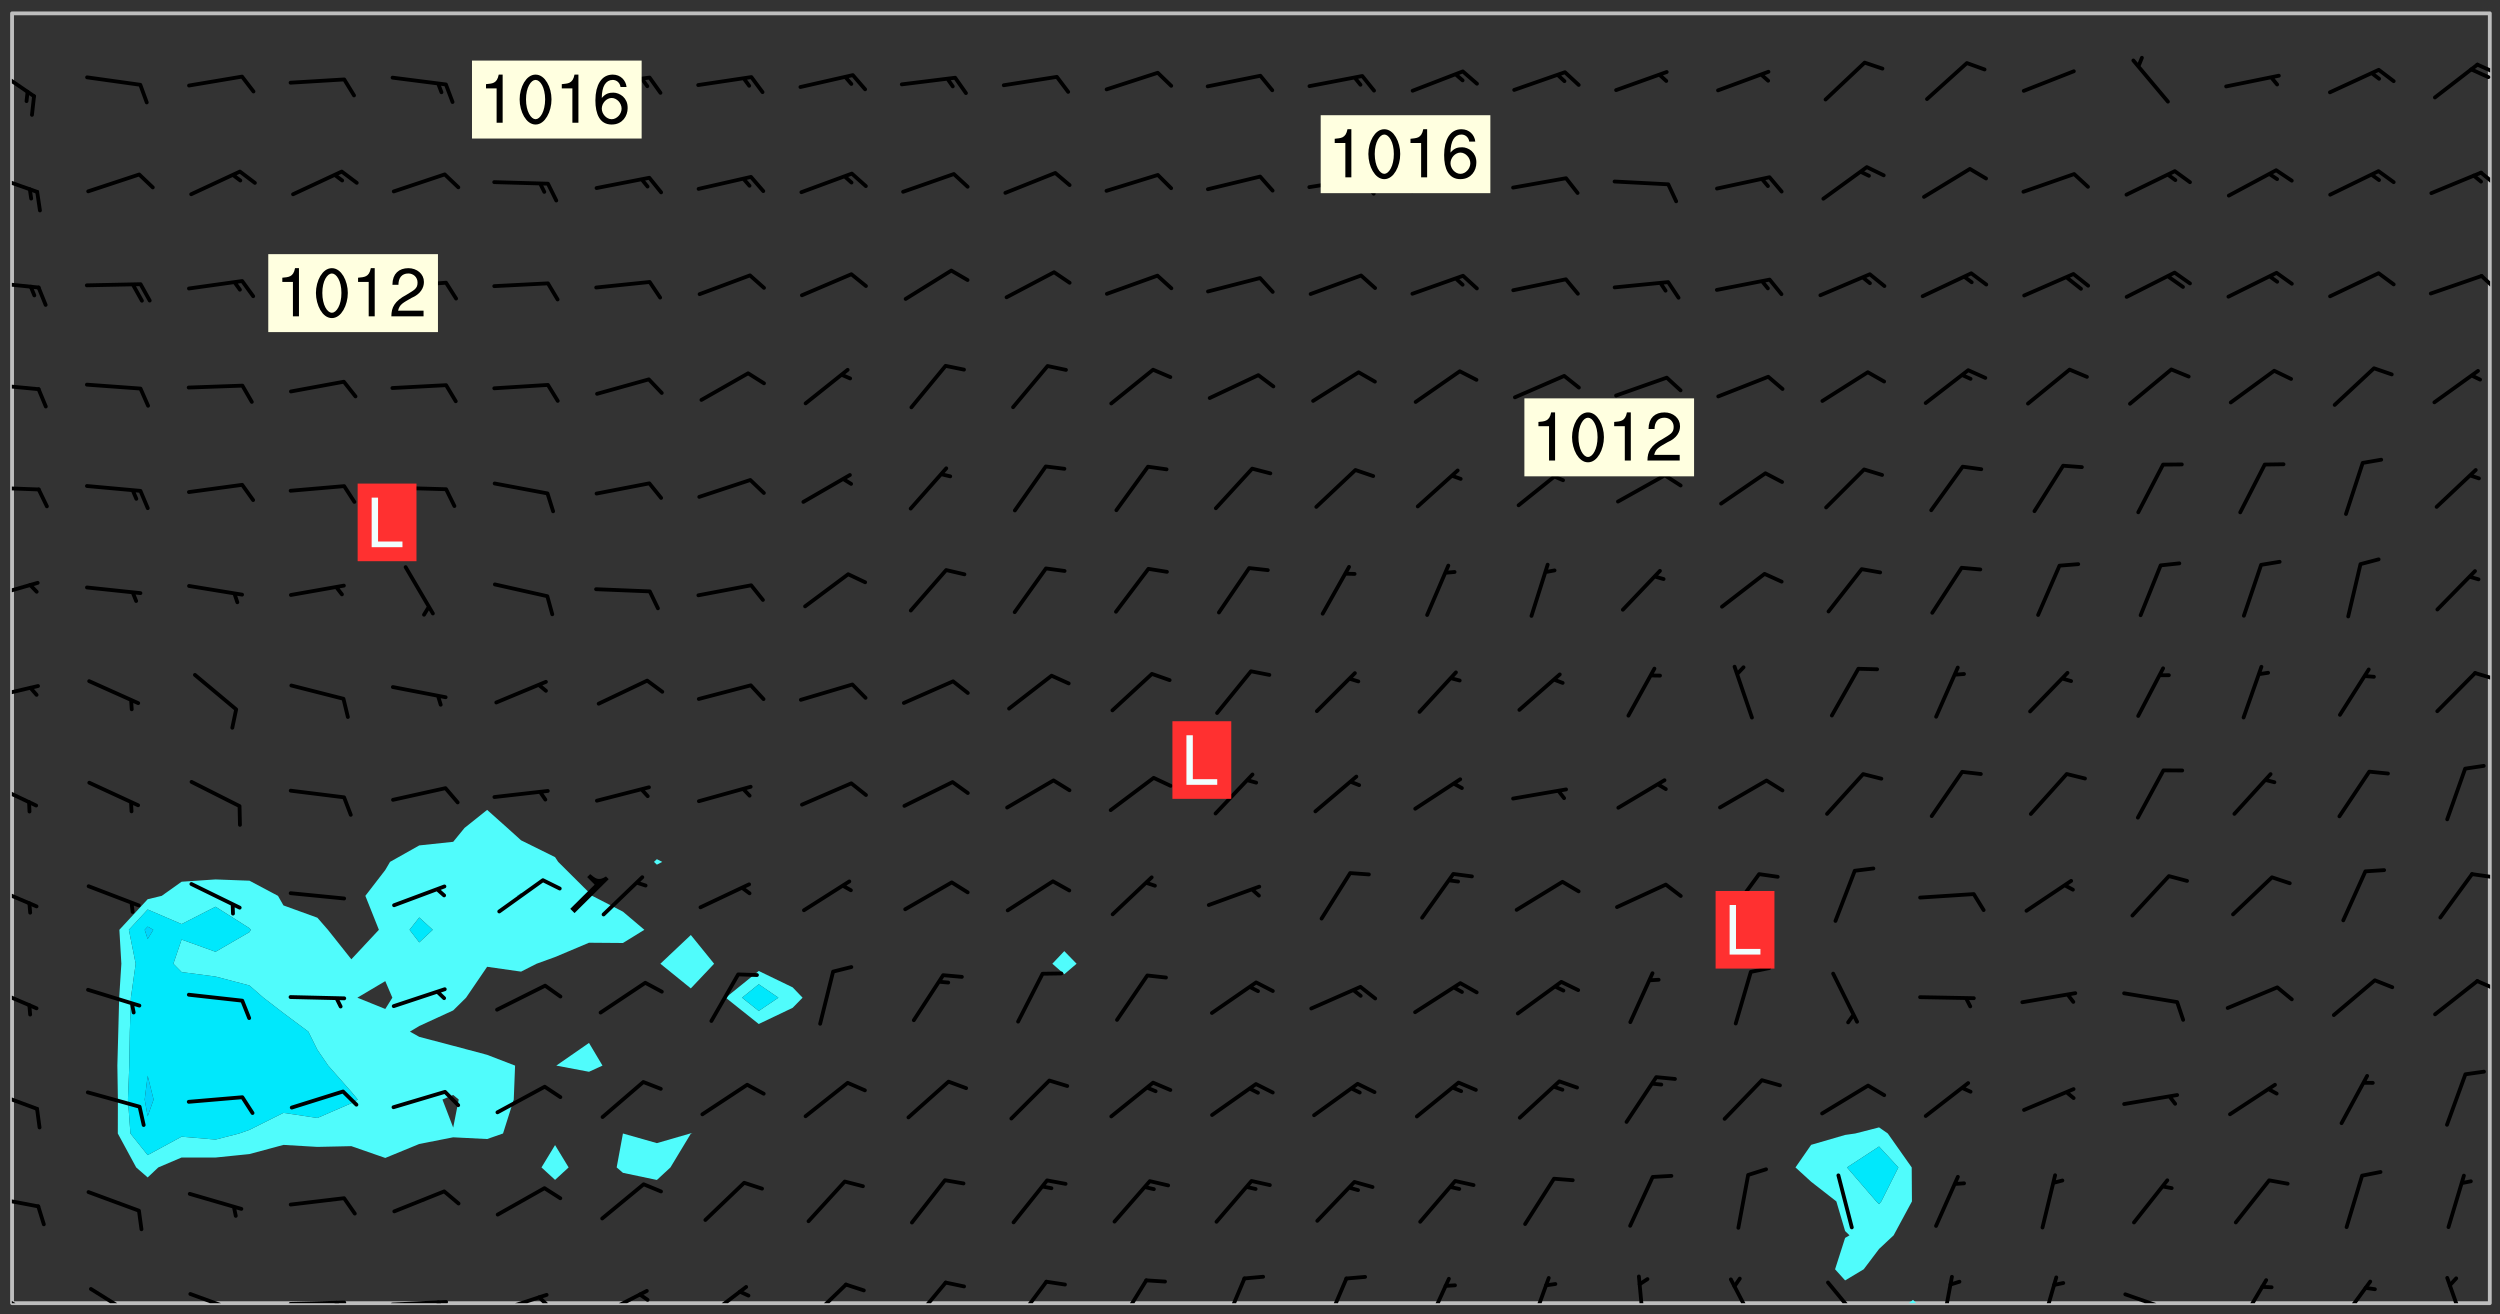 <svg xmlns="http://www.w3.org/2000/svg" role="img" xmlns:xlink="http://www.w3.org/1999/xlink" viewBox="142.45 309.95 326.84 171.84"><rect x="142.45" y="309.95" width="326.84" height="171.84" fill="#333333" stroke="none"/><defs><clipPath id="clip2"><path d="M 144 311.672 L 145 311.672 L 145 480.328 L 144 480.328 Z M 144 311.672"/></clipPath><clipPath id="clip3"><path d="M 144 311.672 L 468 311.672 L 468 480.328 L 144 480.328 Z M 144 311.672"/></clipPath><clipPath id="clip4"><path d="M 391 479 L 393 479 L 393 480.328 L 391 480.328 Z M 391 479"/></clipPath><clipPath id="clip5"><path d="M 467 311.672 L 468 311.672 L 468 480.328 L 467 480.328 Z M 467 311.672"/></clipPath><clipPath id="clip6"><path d="M 144 478 L 148 478 L 148 480.328 L 144 480.328 Z M 144 478"/></clipPath><clipPath id="clip7"><path d="M 154 478 L 161 478 L 161 480.328 L 154 480.328 Z M 154 478"/></clipPath><clipPath id="clip8"><path d="M 167 478 L 175 478 L 175 480.328 L 167 480.328 Z M 167 478"/></clipPath><clipPath id="clip9"><path d="M 180 479 L 188 479 L 188 480.328 L 180 480.328 Z M 180 479"/></clipPath><clipPath id="clip10"><path d="M 186 480 L 188 480 L 188 480.328 L 186 480.328 Z M 186 480"/></clipPath><clipPath id="clip11"><path d="M 193 479 L 202 479 L 202 480.328 L 193 480.328 Z M 193 479"/></clipPath><clipPath id="clip12"><path d="M 199 479 L 201 479 L 201 480.328 L 199 480.328 Z M 199 479"/></clipPath><clipPath id="clip13"><path d="M 206 478 L 215 478 L 215 480.328 L 206 480.328 Z M 206 478"/></clipPath><clipPath id="clip14"><path d="M 212 479 L 215 479 L 215 480.328 L 212 480.328 Z M 212 479"/></clipPath><clipPath id="clip15"><path d="M 220 478 L 228 478 L 228 480.328 L 220 480.328 Z M 220 478"/></clipPath><clipPath id="clip16"><path d="M 225 478 L 228 478 L 228 480.328 L 225 480.328 Z M 225 478"/></clipPath><clipPath id="clip17"><path d="M 234 477 L 241 477 L 241 480.328 L 234 480.328 Z M 234 477"/></clipPath><clipPath id="clip18"><path d="M 247 477 L 254 477 L 254 480.328 L 247 480.328 Z M 247 477"/></clipPath><clipPath id="clip19"><path d="M 261 477 L 267 477 L 267 480.328 L 261 480.328 Z M 261 477"/></clipPath><clipPath id="clip20"><path d="M 274 477 L 280 477 L 280 480.328 L 274 480.328 Z M 274 477"/></clipPath><clipPath id="clip21"><path d="M 288 477 L 293 477 L 293 480.328 L 288 480.328 Z M 288 477"/></clipPath><clipPath id="clip22"><path d="M 302 476 L 306 476 L 306 480.328 L 302 480.328 Z M 302 476"/></clipPath><clipPath id="clip23"><path d="M 315 476 L 319 476 L 319 480.328 L 315 480.328 Z M 315 476"/></clipPath><clipPath id="clip24"><path d="M 328 476 L 333 476 L 333 480.328 L 328 480.328 Z M 328 476"/></clipPath><clipPath id="clip25"><path d="M 342 476 L 346 476 L 346 480.328 L 342 480.328 Z M 342 476"/></clipPath><clipPath id="clip26"><path d="M 356 476 L 358 476 L 358 480.328 L 356 480.328 Z M 356 476"/></clipPath><clipPath id="clip27"><path d="M 368 476 L 373 476 L 373 480.328 L 368 480.328 Z M 368 476"/></clipPath><clipPath id="clip28"><path d="M 381 477 L 387 477 L 387 480.328 L 381 480.328 Z M 381 477"/></clipPath><clipPath id="clip29"><path d="M 396 476 L 398 476 L 398 480.328 L 396 480.328 Z M 396 476"/></clipPath><clipPath id="clip30"><path d="M 409 476 L 412 476 L 412 480.328 L 409 480.328 Z M 409 476"/></clipPath><clipPath id="clip31"><path d="M 420 478 L 428 478 L 428 480.328 L 420 480.328 Z M 420 478"/></clipPath><clipPath id="clip32"><path d="M 434 477 L 439 477 L 439 480.328 L 434 480.328 Z M 434 477"/></clipPath><clipPath id="clip33"><path d="M 447 477 L 453 477 L 453 480.328 L 447 480.328 Z M 447 477"/></clipPath><clipPath id="clip34"><path d="M 462 476 L 465 476 L 465 480.328 L 462 480.328 Z M 462 476"/></clipPath><clipPath id="clip35"><path d="M 144 466 L 148 466 L 148 468 L 144 468 Z M 144 466"/></clipPath><clipPath id="clip36"><path d="M 144 452 L 148 452 L 148 456 L 144 456 Z M 144 452"/></clipPath><clipPath id="clip37"><path d="M 144 438 L 148 438 L 148 443 L 144 443 Z M 144 438"/></clipPath><clipPath id="clip38"><path d="M 466 437 L 468 437 L 468 440 L 466 440 Z M 466 437"/></clipPath><clipPath id="clip39"><path d="M 144 425 L 148 425 L 148 429 L 144 429 Z M 144 425"/></clipPath><clipPath id="clip40"><path d="M 465 423 L 468 423 L 468 425 L 465 425 Z M 465 423"/></clipPath><clipPath id="clip41"><path d="M 144 411 L 148 411 L 148 416 L 144 416 Z M 144 411"/></clipPath><clipPath id="clip42"><path d="M 144 399 L 148 399 L 148 402 L 144 402 Z M 144 399"/></clipPath><clipPath id="clip43"><path d="M 465 397 L 468 397 L 468 399 L 465 399 Z M 465 397"/></clipPath><clipPath id="clip44"><path d="M 144 385 L 148 385 L 148 389 L 144 389 Z M 144 385"/></clipPath><clipPath id="clip45"><path d="M 144 373 L 148 373 L 148 375 L 144 375 Z M 144 373"/></clipPath><clipPath id="clip46"><path d="M 144 359 L 148 359 L 148 362 L 144 362 Z M 144 359"/></clipPath><clipPath id="clip47"><path d="M 144 346 L 148 346 L 148 348 L 144 348 Z M 144 346"/></clipPath><clipPath id="clip48"><path d="M 466 345 L 468 345 L 468 348 L 466 348 Z M 466 345"/></clipPath><clipPath id="clip49"><path d="M 144 332 L 148 332 L 148 336 L 144 336 Z M 144 332"/></clipPath><clipPath id="clip50"><path d="M 466 332 L 468 332 L 468 335 L 466 335 Z M 466 332"/></clipPath><clipPath id="clip51"><path d="M 144 318 L 148 318 L 148 323 L 144 323 Z M 144 318"/></clipPath><clipPath id="clip52"><path d="M 466 318 L 468 318 L 468 320 L 466 320 Z M 466 318"/></clipPath><clipPath id="clip53"><path d="M 465 318 L 468 318 L 468 321 L 465 321 Z M 465 318"/></clipPath><g id="surface2086" clip-path="url(#clip1)"><path fill="#fff" fill-opacity="0" fill-rule="evenodd" d="M 0 0 L 1000 0 L 1000 1000 L 0 1000 Z M 0 0"/><path fill="#d3d3d3" fill-opacity="0" fill-rule="evenodd" d="M162.152 355.867L161.918 356.16 161.977 356.395 162.094 356.566 162.27 356.801 162.562 357.148 162.676 357.207 162.793 357.035 162.852 356.801 163.027 356.625 163.492 356.449 164.191 356.449 164.426 356.742 164.715 357.559 164.773 357.734 164.949 357.965 165.301 358.199 166 358.898 166.172 359.074 166.406 359.422 166.641 359.832 166.93 360.414 167.34 360.879 167.57 361.113 167.805 361.289 167.922 361.52 168.098 361.812 168.27 362.977 168.27 363.211 168.328 363.5 168.387 363.617 168.504 363.734 168.852 364.145 168.969 364.316 169.145 364.492 169.32 364.727 169.438 364.898 169.609 365.25 169.668 365.484 169.902 365.891 170.137 365.832 169.961 366.008 169.902 366.938 169.32 366.938 169.086 366.824 168.738 366.938 168.621 367.055 168.562 367.348 168.504 367.523 168.387 367.695 167.922 367.988 167.863 368.223 167.805 368.336 167.805 368.98 167.863 369.152 167.863 369.562 167.922 369.621 167.922 370.027 167.98 370.434 168.098 370.609 168.156 370.668 168.387 371.309 168.328 371.602 168.328 372.301 168.27 372.883 168.27 373.117 168.211 373.348 168.156 373.699 168.156 375.621 168.211 375.738 168.637 375.738 168.27 375.855 168.246 376.207 169.137 377.375 170.879 377.914 172.219 378.273 172.219 378.812 172.309 379.621 172.844 380.336 174.363 380.605 175.254 380.52 175.344 381.684 175.879 381.863 177.039 381.684 179.094 380.699 180.254 380.336 182.133 380.16 183.828 379.98 183.648 380.699 182.133 380.785 180.883 380.875 180.078 381.145 179.004 381.953 179.273 382.672 179.809 383.57 179.629 384.195 179.363 385.004 179.629 386.082 180.254 386.98 181.059 387.16 182.309 386.98 182.043 387.703 182.141 388.207 182.195 388.5 182.195 388.672 182.254 388.965 182.254 389.371 182.43 389.488 182.781 389.605 183.188 389.605 183.48 389.43 183.594 389.312 183.652 389.195 183.77 388.965 183.828 388.789 184.18 388.324 184.41 388.148 184.586 388.09 184.762 388.148 184.82 388.324 184.938 389.312 184.992 389.781 185.051 389.953 185.168 390.188 185.344 390.246 186.16 390.305 186.449 390.305 186.566 390.539 186.625 390.945 186.684 391.297 186.684 392.402 186.801 392.695 186.918 393.043 187.207 393.742 187.383 394.094 187.965 394.848 188.316 395.023 188.488 395.082 188.957 395.316 189.598 395.781 189.945 396.016 190.238 396.191 190.531 396.246 190.762 396.309 191.578 396.656 191.871 396.832 191.984 397.004 192.336 397.355 192.453 397.531 192.977 398.172 192.977 398.461 193.035 398.812 193.035 399.16 193.094 399.512 193.152 399.801 193.27 399.859 193.441 399.918 193.617 399.918 194.199 400.152 194.375 400.27 194.551 400.559 194.727 400.793 194.84 401.027 195.133 401.258 195.25 401.375 195.25 401.785 195.309 401.84 195.598 402.074 195.832 402.191 195.891 402.309 196.008 402.48 196.066 402.598 196.297 402.832 196.355 403.008 196.59 403.066 196.707 403.125 196.59 403.238 196.531 403.355 196.531 403.473 196.414 403.766 196.297 404.055 196.297 404.637 196.473 404.754 196.59 404.812 196.648 404.93 196.766 405.047 196.879 405.105 197.055 405.453 197.113 405.805 197.172 406.211 197.172 406.387 197.113 406.562 196.996 407.262 196.996 407.434 197.113 407.609 197.406 407.902 197.812 407.902 197.988 408.02 198.105 408.191 198.223 408.484 198.223 408.719 197.695 408.719 197.465 408.484 197.23 408.484 197.055 408.543 196.996 409.242 197.055 409.59 197.172 409.766 197.348 410.176 197.465 410.406 197.754 410.875 197.93 410.93 198.453 410.93 198.688 410.988 199.445 411.629 199.504 411.922 199.504 412.156 199.562 412.215 199.793 412.562 199.793 412.914 199.676 413.086 199.676 413.379 199.969 413.668 200.262 413.844 200.434 413.902 200.727 414.078 201.02 414.195 201.602 414.602 201.891 414.836 202.184 415.012 202.402 415.172 202.418 415.184 202.648 415.359 203.289 415.883 203.465 416.117 203.582 416.293 203.758 416.469 203.871 416.641 203.871 417.281 203.988 417.457 204.457 417.574 205.039 417.691 205.273 417.75 205.504 417.863 205.797 417.98 205.91 418.039 206.496 418.391 206.785 418.562 206.961 418.625 207.137 418.68 207.312 418.738 208.012 419.09 208.301 419.266 208.535 419.32 208.824 419.496 209.059 419.613 209.699 420.02 209.992 420.137 210.164 420.195 210.398 420.254 210.809 420.312 211.039 420.371 211.273 420.488 211.332 420.66 210.922 420.836 211.391 420.895 211.449 421.188 211.562 421.422 211.738 421.477 211.973 421.535 212.148 421.594 212.555 421.711 213.195 421.945 213.312 422.117 213.371 422.352 213.371 422.527 213.312 422.645 213.254 423.051 213.488 423.285 213.605 423.344 213.953 423.461 214.594 423.691 214.77 423.809 215.059 423.926 215.234 424.102 215.469 424.566 216.051 425.672 216.227 425.848 216.574 426.023 216.75 426.141 217.102 426.258 218.148 426.781 218.383 426.84 218.848 426.953 219.141 427.012 219.605 427.188 220.363 427.77 220.598 428.004 220.945 428.469 221.121 428.645 221.41 428.879 222.227 429.578 222.52 429.754 222.809 430.043 223.102 430.219 223.395 430.508 224.09 431.148 224.266 431.324 224.559 431.559 224.848 431.793 225.316 432.082 225.957 432.664 226.305 432.898 226.539 433.191 226.887 433.539 227.238 434.004 228.172 434.996 228.52 435.402 228.637 435.578 228.871 435.637 228.984 435.754 229.629 435.93 229.859 436.043 230.094 436.102 230.387 436.277 230.617 436.395 231.551 437.094 231.957 437.5 232.191 437.676 232.598 437.852 232.832 437.969 233.648 438.316 233.996 438.551 234.23 438.668 234.523 438.957 234.754 439.074 235.512 439.426 235.863 439.598 236.094 439.656 236.387 439.773 236.621 439.832 237.492 440.008 238.309 440.008 238.777 440.238 238.949 440.297 239.824 440.996 240.289 441.113 240.582 441.172 240.758 441.23 240.988 441.289 241.457 441.348 241.805 441.406 242.156 441.465 242.562 441.523 242.855 441.523 243.027 441.582 243.027 441.812 243.203 441.988 243.496 441.988 243.844 442.047 244.195 442.105 244.895 442.223 245.535 442.223 246 441.988 246.293 441.812 246.465 441.695 246.875 441.523 247.164 441.348 248.098 440.883 248.566 440.59 249.09 440.297 249.555 440.125 250.02 439.949 251.07 439.484 251.359 439.367 251.77 439.25 252.059 439.133 252.586 438.957 254.102 438.258 254.684 437.91 254.973 437.852 255.266 437.793 255.613 437.676 256.488 437.445 256.84 437.328 256.953 437.328 257.188 437.27 258.062 437.035 258.297 436.977 259.109 436.977 259.461 436.918 260.277 436.801 260.449 436.742 260.801 436.688 261.094 436.629 261.324 436.57 262.141 436.395 262.316 436.336 262.664 436.336 262.898 436.277 263.363 436.16 264.121 435.988 264.355 435.93 264.703 435.93 265.113 435.812 265.402 435.754 266.688 435.695 266.977 435.695 267.387 435.637 267.617 435.578 267.793 435.578 268.668 435.461 269.074 435.461 269.484 435.344 269.832 435.344 270.184 435.23 271.055 435.172 272.805 435.172 273.852 435.461 274.262 435.578 274.551 435.695 274.902 435.812 275.191 435.93 276.242 436.102 276.531 436.16 276.824 436.16 277.117 436.219 277.289 436.277 277.699 436.336 277.871 436.395 277.988 436.453 278.105 436.453 278.223 436.512 278.574 436.57 278.688 436.57 279.098 436.637 281.02 437.031 282.945 437.426 284.465 437.875 286.16 438.594 288.305 439.398 289.91 438.68 291.34 437.875 292.5 436.797 293.75 436.348 296.785 435.629 298.66 435.27 300.805 433.922 303.039 432.668 305.539 431.41 307.234 430.961 309.02 430.781 310.18 430.512 310.805 431.051 312.145 430.781 312.859 429.793 313.844 428.449 314.289 428.27 315.094 427.91 316.969 427.371 318.754 426.922 320.004 426.652 321.164 426.562 322.863 426.473 324.824 426.203 326.074 426.113 326.613 426.113 327.238 426.023 328.129 426.023 330.273 425.844 332.684 425.664 335.273 425.574 336.969 425.754 338.578 425.844 340.008 426.203 341.168 426.922 343.043 427.91 344.203 429.438 344.469 430.152 345.098 430.242 345.453 431.141 345.988 431.68 346.523 433.207 347.598 433.566 348.133 433.566 347.328 434.102 347.418 435.809 348.133 438.504 349.023 439.309 349.918 440.297 350.633 441.555 352.418 442.094 353.938 441.914 354.293 443.258 355.902 442.453 356.883 441.914 357.152 442.184 357.469 441.969 357.688 441.824 358.488 442.273 358.938 441.914 359.293 441.914 359.828 441.645 360.367 440.926 360.902 440.656 361.527 439.668 362.688 440.117 363.527 440.488 364.922 441.105 366.617 440.926 368.223 440.926 370.008 441.016 370.188 439.309 370.723 437.965 371.527 438.234 372.02 439.082 372.422 439.488 372.332 440.027 372.332 440.387 373.047 440.836 373.758 440.566 375.188 440.566 375.547 441.555 375.992 442.812 376.707 444.156 377.957 444.785 379.652 445.414 380.367 445.234 380.547 444.695 381.527 444.605 381.977 444.965 382.062 446.223 381.797 446.852 381.262 447.031 381.262 447.57 381.977 448.555 382.242 449.094 383.227 450.082 384.027 451.16 383.762 451.52 383.672 452.418 383.047 454.75 382.691 456.816 382.602 458.609 382.422 459.328 382.332 459.867 382.332 461.305 381.352 463.188 380.992 464.895 380.457 465.793 379.652 466.961 379.387 467.5 381.441 468.754 381.527 469.113 381.172 469.652 381.082 469.473 381.082 470.281 381.172 471.719 380.727 472.434 379.652 472.527 379.387 473.242 379.922 474.141 380.727 474.859 381.887 475.668 383.227 475.938 383.672 476.297 383.316 476.746 381.527 476.656 380.277 476.207 379.562 475.488 378.938 475.398 378.762 478.988 378.574 480.297 467.934 480.297 467.934 311.703 412.664 311.703 412.664 360.785 413.426 360.91 416.715 361.453 418.738 364.289 418.738 367.043 421.09 367.375 423.438 367.707 427.488 367.707 426.109 371.867 424.086 372.574 422.062 373.277 421.52 373.621 418.926 375.238 418.738 375.355 416.715 373.277 415.984 370.535 413.312 368.457 411.938 364.957 411.871 364.875 409.914 362.203 412.664 360.785 412.664 311.703 294.422 311.703 294.422 403.117 294.539 403.148 294.672 403.16 294.746 403.234 294.852 403.281 294.941 403.34 295.027 403.398 295.117 403.457 295.414 403.754 295.473 403.844 295.504 403.961 295.531 404.078 295.547 404.215 295.516 404.332 295.457 404.422 295.398 404.508 295.355 404.613 295.309 404.715 295.281 404.836 295.281 404.98 295.457 405.25 295.605 405.398 295.68 405.484 295.754 405.559 295.797 405.664 295.859 405.754 295.918 405.84 295.961 405.945 296.02 406.035 296.066 406.137 296.109 406.242 296.168 406.328 296.285 406.508 296.359 406.582 296.422 406.668 296.48 406.758 296.523 406.863 296.582 406.953 296.641 407.039 296.703 407.129 296.762 407.219 296.805 407.32 296.922 407.5 296.996 407.574 297.055 407.66 297.129 407.734 297.219 407.793 297.324 407.84 297.473 407.84 297.605 407.824 297.738 407.84 297.84 407.793 297.914 407.719 297.961 407.617 297.945 407.484 297.945 407.336 297.898 407.23 297.871 407.113 297.824 407.012 297.797 406.891 297.754 406.789 297.691 406.699 297.648 406.598 297.605 406.492 297.574 406.375 297.559 406.242 297.547 406.105 297.633 406.047 297.691 405.961 297.812 405.93 297.855 406.035 297.871 406.168 297.871 406.285 297.93 406.387 297.988 406.477 298.078 406.535 298.227 406.684 298.285 406.773 298.328 406.879 298.316 406.98 298.402 407.039 298.508 407.086 298.594 407.145 298.684 407.203 298.758 407.277 298.641 407.305 298.535 407.352 298.449 407.41 298.375 407.484 298.316 407.574 298.254 407.66 298.227 407.781 298.18 407.883 298.137 407.988 298.105 408.105 298.094 408.238 298.078 408.371 298.078 408.52 298.105 408.637 298.152 408.742 298.195 408.844 298.254 408.934 298.328 409.008 298.418 409.066 298.492 409.141 298.582 409.199 298.641 409.289 298.684 409.395 298.73 409.496 298.848 409.527 298.98 409.543 299.129 409.543 299.246 409.512 299.352 409.555 299.395 409.66 299.441 409.762 299.469 409.883 299.5 410 299.527 410.117 299.559 410.238 299.586 410.355 299.691 410.398 299.793 410.445 299.926 410.43 300.074 410.578 300.137 410.664 300.211 410.738 300.281 410.812 300.371 410.875 300.477 410.918 300.578 410.961 300.695 410.992 300.832 411.008 300.949 410.977 301.023 410.902 301.051 410.785 301.039 410.652 301.008 410.531 300.98 410.414 301.023 410.309 301.141 410.309 301.23 410.371 301.348 410.398 301.496 410.398 301.629 410.414 301.777 410.414 301.91 410.43 302.043 410.414 302.191 410.414 302.324 410.398 302.457 410.387 302.594 410.398 302.711 410.371 302.844 410.355 303.035 410.297 302.977 410.473 302.961 410.605 302.934 410.727 302.918 410.859 302.859 410.945 302.727 410.961 302.621 411.008 302.516 411.051 302.398 411.082 302.281 411.109 302.016 411.141 301.867 411.141 301.734 411.156 301.66 411.23 301.719 411.316 301.867 411.465 301.984 411.645 302.059 411.715 302.148 411.777 302.238 411.836 302.324 411.895 302.414 411.953 302.516 411.996 302.621 412.059 302.727 412.102 302.812 412.16 302.918 412.207 303.02 412.25 303.199 412.367 303.258 412.457 303.215 412.559 303.168 412.664 303.184 412.797 303.406 413.02 303.465 413.109 303.508 413.211 303.539 413.332 303.582 413.434 303.598 413.566 303.629 413.684 303.641 413.82 303.672 413.938 303.82 414.086 303.922 414.129 304.027 414.172 304.145 414.203 304.277 414.219 304.414 414.234 304.531 414.234 304.648 414.203 304.738 414.145 304.781 414.039 304.828 413.938 304.871 413.832 304.902 413.715 304.914 413.582 304.914 413.434 304.902 413.301 304.887 413.168 304.855 413.051 304.812 412.945 304.766 412.84 304.723 412.738 304.68 412.633 304.664 412.5 304.68 412.367 304.707 412.25 304.738 412.133 304.766 412.012 304.812 411.91 304.902 411.852 304.988 411.789 305.062 411.715 305.152 411.656 305.375 411.434 305.434 411.348 305.508 411.273 305.625 411.094 305.684 411.008 305.684 410.859 305.609 410.785 305.508 410.738 305.402 410.695 305.301 410.652 305.242 410.562 305.195 410.457 305.168 410.34 305.258 410.281 305.375 410.25 305.477 410.207 305.656 410.09 305.805 409.941 305.816 409.809 305.805 409.703 305.715 409.645 305.582 409.66 305.434 409.66 305.301 409.676 305.168 409.66 305.047 409.629 304.961 409.57 304.887 409.496 304.828 409.406 304.766 409.32 304.648 409.141 304.59 409.055 304.621 408.934 304.707 408.875 304.828 408.844 304.887 408.758 304.887 408.637 304.855 408.52 304.797 408.43 304.738 408.344 304.691 408.238 304.664 408.121 304.648 407.988 304.707 407.898 304.781 407.824 304.871 407.766 304.988 407.586 305.062 407.512 305.121 407.426 305.27 407.277 305.391 407.246 305.523 407.23 305.656 407.246 305.73 407.32 305.773 407.426 305.789 407.559 305.758 407.676 305.641 407.707 305.508 407.719 305.359 407.867 305.316 407.973 305.27 408.074 305.242 408.195 305.211 408.312 305.211 408.461 305.242 408.578 305.285 408.684 305.344 408.773 305.418 408.844 305.492 408.918 305.609 408.949 305.73 408.977 305.848 408.949 305.98 408.934 306.098 408.934 306.188 408.992 306.262 409.066 306.309 409.172 306.367 409.258 306.469 409.305 306.602 409.32 306.707 409.363 306.793 409.422 306.781 409.527 306.707 409.602 306.527 409.719 306.469 409.809 306.379 409.867 306.309 409.941 306.234 410.016 306.172 410.105 306.145 410.223 306.129 410.355 306.145 410.488 306.129 410.621 306.129 410.77 306.145 410.902 306.172 411.02 306.203 411.141 306.277 411.215 306.367 411.273 306.453 411.332 306.543 411.391 306.66 411.422 306.66 411.508 306.559 411.555 306.469 411.613 306.203 411.645 306.086 411.672 305.938 411.672 305.832 411.715 305.73 411.762 305.672 411.852 305.609 412.086 305.598 412.219 305.566 412.34 305.551 412.473 305.551 412.766 305.539 412.898 305.551 413.035 305.566 413.168 305.699 413.184 305.832 413.195 305.953 413.227 306.039 413.285 306.113 413.359 306.16 413.465 306.203 413.566 306.219 413.699 306.219 414.145 306.203 414.277 306.203 414.723 306.234 414.988 306.262 415.105 306.277 415.238 306.309 415.355 306.395 415.566 306.426 415.832 306.426 415.98 306.395 416.098 306.367 416.215 306.336 416.336 306.309 416.453 306.277 416.57 306.246 416.691 306.234 416.824 306.219 416.957 306.309 417.016 306.426 416.984 306.527 417 306.574 417.105 306.543 417.371 306.543 417.812 306.5 417.918 306.453 418.023 306.41 418.125 306.367 418.23 306.309 418.316 306.277 418.438 306.234 418.555 306.203 418.672 306.188 418.805 306.203 418.938 306.262 419.027 306.367 419.074 306.453 419.133 306.512 419.219 306.5 419.355 306.469 419.473 306.426 419.574 306.426 420.02 306.41 420.152 306.41 420.301 306.379 420.418 306.336 420.523 306.309 420.641 306.262 420.746 306.219 420.848 306.188 420.969 306.16 421.086 306.129 421.219 306.098 421.336 306.07 421.453 306.027 421.559 305.996 421.676 305.965 421.797 305.953 421.93 305.938 422.062 305.938 422.359 305.965 422.477 305.965 422.625 306.012 423.023 306.039 423.141 306.098 423.23 306.219 423.262 306.367 423.262 306.5 423.246 306.559 423.336 306.559 423.453 306.5 423.543 306.41 423.602 306.309 423.645 306.203 423.691 306.113 423.75 306.027 423.809 305.891 423.824 305.773 423.793 305.641 423.777 305.539 423.824 305.477 423.91 305.465 424.047 305.449 424.18 305.418 424.297 305.391 424.414 305.375 424.547 305.344 424.668 305.344 424.965 305.359 425.098 305.391 425.215 305.391 425.363 305.402 425.496 305.402 425.645 305.375 425.762 305.328 425.863 305.301 425.984 305.27 426.102 305.211 426.191 305.137 426.266 305.035 426.309 304.93 426.355 304.812 426.383 304.691 426.414 304.59 426.367 304.648 426.281 304.754 426.234 304.781 426.117 304.812 426 304.84 425.879 304.871 425.762 304.871 425.613 304.887 425.48 304.855 425.363 304.812 425.258 304.707 425.273 304.633 425.348 304.531 425.391 304.441 425.453 304.367 425.527 304.324 425.629 304.309 425.762 304.277 425.879 304.25 426 304.219 426.117 304.191 426.234 304.16 426.355 304.133 426.473 304.102 426.59 304.059 426.695 303.969 426.754 303.879 426.754 303.762 426.723 303.73 426.637 303.746 426.5 303.715 426.383 303.715 426.234 303.703 426.102 303.703 425.953 303.641 425.719 303.613 425.598 303.57 425.496 303.523 425.391 303.465 425.305 303.406 425.215 303.363 425.109 303.301 425.023 303.152 424.875 303.082 424.801 302.977 424.754 302.871 424.711 302.77 424.668 302.473 424.371 302.383 424.297 302.297 424.238 302.191 424.195 302.102 424.133 302.016 424.074 301.91 424.031 301.82 423.973 301.734 423.91 301.66 423.84 301.555 423.793 301.469 423.734 301.363 423.691 301.273 423.629 301.172 423.586 301.066 423.543 300.98 423.484 300.875 423.438 300.77 423.395 300.668 423.348 300.578 423.289 300.477 423.246 300.371 423.203 300.281 423.141 300.164 423.113 300.031 423.098 299.898 423.113 299.75 423.113 299.617 423.129 299.5 423.098 299.41 423.039 299.336 422.965 299.246 422.906 299.145 422.859 298.996 422.859 298.875 422.832 298.773 422.789 298.699 422.715 298.582 422.535 298.492 422.477 298.391 422.434 298.301 422.371 298.195 422.328 298.105 422.27 298.02 422.211 297.914 422.164 297.855 422.078 297.797 421.988 297.754 421.883 297.707 421.781 297.633 421.707 297.547 421.648 297.473 421.574 297.383 421.516 297.16 421.293 297.117 421.188 297.086 420.922 297.191 420.879 297.336 420.879 297.441 420.922 297.516 420.996 297.605 421.055 297.691 421.113 297.797 421.16 297.887 421.219 298.035 421.367 298.105 421.441 298.254 421.59 298.316 421.676 298.391 421.75 298.477 421.809 298.551 421.883 298.641 421.945 298.73 422.004 298.816 422.062 299.086 422.238 299.188 422.285 299.293 422.328 299.395 422.371 299.441 422.297 299.5 422.211 299.574 422.137 299.645 422.062 299.75 422.105 299.824 422.18 299.883 422.27 299.926 422.371 299.973 422.477 300.016 422.582 300.137 422.609 300.254 422.582 300.328 422.492 300.371 422.387 300.43 422.297 300.504 422.223 300.609 422.18 300.727 422.152 300.859 422.164 300.949 422.223 301.098 422.371 301.156 422.461 301.199 422.566 301.246 422.668 301.289 422.773 301.332 422.875 301.438 422.922 301.543 422.965 301.676 422.98 301.762 422.922 301.82 422.832 301.895 422.758 302 422.715 302.117 422.742 302.223 422.789 302.324 422.832 302.43 422.875 302.531 422.922 302.711 423.039 302.711 423.156 302.695 423.289 302.711 423.422 302.727 423.559 302.785 423.645 302.887 423.691 303.008 423.719 303.125 423.75 303.273 423.75 303.391 423.719 303.449 423.629 303.629 423.512 303.688 423.422 303.762 423.348 303.82 423.262 303.938 423.082 304.117 422.965 304.234 422.996 304.324 423.055 304.367 423.129 304.352 423.262 304.352 423.379 304.441 423.438 304.59 423.438 304.723 423.422 304.855 423.41 305.121 423.379 305.227 423.336 305.344 423.305 305.465 423.277 305.539 423.203 305.609 423.129 305.672 423.039 305.656 422.934 305.609 422.832 305.508 422.789 305.402 422.773 305.285 422.801 305.02 422.832 304.871 422.832 304.797 422.758 304.707 422.699 304.59 422.668 304.473 422.641 304.34 422.625 304.191 422.625 304.059 422.641 303.762 422.641 303.656 422.594 303.508 422.445 303.465 422.344 303.406 422.254 303.629 422.031 303.715 421.973 303.82 421.93 303.938 421.898 304.07 421.883 304.203 421.898 304.34 421.914 304.441 421.957 304.574 421.945 304.664 421.883 304.766 421.84 304.828 421.75 304.781 421.648 304.691 421.59 304.574 421.559 304.473 421.516 304.414 421.426 304.352 421.336 304.352 421.219 304.367 421.086 304.473 421.039 304.547 420.969 304.547 420.848 304.457 420.789 304.426 420.672 304.516 420.613 304.59 420.539 304.633 420.434 304.691 420.344 304.738 420.242 304.754 420.109 304.754 419.961 304.707 419.855 304.664 419.754 304.574 419.695 304.441 419.68 304.34 419.637 304.203 419.621 304.086 419.59 303.641 419.59 303.508 419.574 303.375 419.562 303.242 419.547 303.125 419.516 302.977 419.516 302.844 419.5 302.711 419.488 302.445 419.457 302.324 419.414 302.238 419.355 302.164 419.281 302.164 419.133 302.176 419 302.281 418.953 302.383 418.91 302.516 418.895 302.668 418.895 302.801 418.879 303.094 418.879 303.215 418.91 303.316 418.953 303.406 419.012 303.641 419.074 303.762 419.027 303.852 418.969 303.953 418.926 304.086 418.91 304.191 418.953 304.293 419 304.426 419.012 304.547 418.984 304.691 418.984 304.812 418.953 304.93 418.926 305.035 418.879 305.109 418.805 305.195 418.746 305.344 418.598 305.402 418.512 305.449 418.406 305.477 418.289 305.492 418.184 305.391 418.141 305.301 418.082 305.184 418.051 305.078 418.008 304.988 417.945 304.914 417.859 304.84 417.785 304.738 417.742 304.633 417.695 304.531 417.652 304.473 417.562 304.426 417.461 304.34 417.25 304.277 417.164 304.219 417.074 304.145 417 304.059 416.941 303.789 416.941 303.672 416.973 303.582 417.031 303.48 417.074 303.348 417.09 303.242 417.074 303.215 416.957 303.152 416.867 303.035 416.836 302.934 416.793 302.785 416.645 302.754 416.527 302.738 416.422 302.812 416.348 302.992 416.23 303.109 416.203 303.227 416.172 303.363 416.188 303.465 416.23 303.57 416.273 303.672 416.32 303.777 416.363 303.895 416.395 304.027 416.41 304.145 416.438 304.277 416.453 304.383 416.438 304.473 416.379 304.398 416.305 304.293 416.262 304.219 416.188 304.145 416.098 303.996 415.949 303.91 415.891 303.82 415.832 303.746 415.758 303.656 415.699 303.555 415.652 303.434 415.625 303.332 415.578 303.227 415.535 303.109 415.504 303.008 415.461 302.887 415.43 302.738 415.43 302.621 415.461 302.516 415.504 302.43 415.566 302.25 415.684 302.164 415.742 302.074 415.801 301.969 415.848 301.883 415.906 301.777 415.949 301.676 415.992 301.57 416.039 301.496 416.113 301.438 416.203 301.379 416.289 301.332 416.395 301.273 416.48 301.199 416.555 301.066 416.543 300.949 416.512 300.832 416.512 300.758 416.586 300.668 416.645 300.594 416.719 300.504 416.777 300.418 416.836 300.312 416.883 300.211 416.926 300.074 416.941 299.973 416.898 299.824 416.75 299.719 416.703 299.633 416.703 299.527 416.75 299.426 416.793 299.305 416.824 299.188 416.793 299.113 416.719 299.113 416.602 299.145 416.48 299.219 416.41 299.277 416.32 299.352 416.246 299.469 416.215 299.574 416.172 299.867 416.172 300 416.156 300.137 416.141 300.238 416.098 300.328 416.039 300.43 415.992 300.52 415.934 300.652 415.922 300.742 415.98 300.875 415.992 300.965 415.934 301.051 415.875 301.156 415.832 301.246 415.773 301.332 415.711 301.422 415.652 301.57 415.504 301.629 415.418 301.688 415.328 301.793 415.285 301.926 415.27 302.043 415.297 302.164 415.328 302.223 415.27 302.281 415.18 302.312 414.914 302.34 414.797 302.445 414.809 302.578 414.824 302.68 414.781 302.77 414.723 302.828 414.633 302.902 414.559 302.961 414.469 303.008 414.367 303.02 414.234 303.008 414.102 302.961 413.996 302.812 413.848 302.754 413.758 302.695 413.672 302.652 413.566 302.652 413.121 302.668 412.988 302.668 412.84 302.68 412.707 302.621 412.648 302.531 412.707 302.43 412.664 302.25 412.547 302.164 412.488 302.102 412.398 302.043 412.309 301.969 412.234 301.883 412.176 301.762 412.207 301.66 412.219 301.555 412.266 301.469 412.324 301.363 412.367 301.215 412.516 301.125 412.574 301.039 412.633 300.949 412.695 300.844 412.738 300.711 412.754 300.711 412.633 300.816 412.59 300.934 412.559 301.008 412.488 301.051 412.383 301.051 412.234 301.023 412.117 300.875 411.969 300.742 411.953 300.594 411.953 300.477 411.984 300.371 412.027 300.27 412.07 300.18 412.133 300.062 412.16 299.988 412.086 300 411.953 299.957 411.852 299.914 411.746 299.824 411.688 299.707 411.715 299.586 411.746 299.469 411.777 299.367 411.82 299.246 411.852 299.145 411.895 299.039 411.938 298.949 411.996 298.848 412.012 298.848 411.895 298.863 411.762 298.805 411.672 298.73 411.715 298.582 411.863 298.523 411.953 298.449 412.027 298.402 412.133 298.359 412.234 298.285 412.309 298.227 412.398 298.152 412.473 298.094 412.559 298.02 412.633 297.93 412.695 297.855 412.766 297.781 412.84 297.68 412.855 297.547 412.871 297.441 412.828 297.441 412.707 297.59 412.559 297.633 412.457 297.691 412.367 297.738 412.266 297.781 412.16 297.84 412.07 297.871 411.953 297.914 411.852 297.945 411.73 297.973 411.613 298.02 411.508 298.062 411.406 298.105 411.301 298.18 411.23 298.27 411.168 298.359 411.109 298.461 411.066 298.758 411.066 299.023 411.035 299.129 410.992 299.055 410.918 298.938 410.887 298.832 410.844 298.742 410.785 298.641 410.738 298.551 410.68 298.449 410.637 298.344 410.594 298.254 410.531 298.168 410.473 298.062 410.43 297.961 410.387 297.84 410.355 297.723 410.324 297.621 410.281 297.5 410.25 297.398 410.207 297.309 410.148 297.266 410.043 297.25 409.91 297.352 409.867 297.484 409.852 297.621 409.867 297.754 409.852 297.855 409.809 297.914 409.719 297.93 409.613 297.84 409.555 297.766 409.48 297.664 409.438 297.574 409.379 297.426 409.23 297.383 409.125 297.367 408.992 297.367 408.699 297.309 408.609 297.219 408.551 297.145 408.477 297.102 408.371 297.07 408.254 297.012 408.164 296.938 408.09 296.82 408.062 296.746 407.988 296.656 407.93 296.566 407.867 296.48 407.809 296.406 407.734 296.348 407.648 296.301 407.543 296.215 407.484 296.066 407.336 295.871 407.277 295.738 407.293 295.637 407.336 295.562 407.41 295.516 407.512 295.473 407.617 295.414 407.707 295.355 407.793 295.059 408.09 294.969 408.148 294.883 408.148 294.82 408.062 294.777 407.957 294.809 407.84 294.867 407.75 294.895 407.633 294.883 407.5 294.793 407.438 294.688 407.484 294.57 407.512 294.453 407.543 294.184 407.719 294.082 407.766 293.965 407.793 293.859 407.84 293.77 407.898 293.668 407.941 293.609 407.855 293.562 407.75 293.578 407.617 293.625 407.512 293.695 407.438 293.77 407.367 293.828 407.277 293.828 407.129 293.785 407.023 293.547 407.023 293.445 407.07 293.414 407.188 293.387 407.305 293.355 407.426 293.281 407.469 293.148 407.484 293.074 407.438 293.031 407.336 292.988 407.23 292.941 407.129 292.898 407.023 292.777 407.055 292.676 407.098 292.543 407.113 292.426 407.145 292.32 407.188 292.23 407.246 292.129 407.293 292.008 407.32 291.875 407.336 291.773 407.293 291.715 407.203 291.668 407.098 291.625 406.996 291.582 406.891 291.582 406.773 291.641 406.684 291.727 406.625 291.906 406.508 292.008 406.461 292.113 406.418 292.219 406.359 292.32 406.316 292.41 406.254 292.512 406.211 292.617 406.152 292.719 406.105 292.809 406.047 292.914 406.004 293.016 405.961 293.105 405.898 293.207 405.855 293.344 405.84 293.461 405.871 293.562 405.914 293.684 405.945 293.785 405.988 293.891 406.035 293.992 406.078 294.098 406.121 294.199 406.168 294.305 406.211 294.406 406.254 294.512 406.301 294.598 406.359 294.703 406.402 294.82 406.434 294.926 406.477 295.027 406.523 295.117 406.582 295.223 406.625 295.324 406.668 295.43 406.715 295.547 406.742 295.648 406.789 295.77 406.816 295.918 406.816 296.004 406.758 296.02 406.656 296.078 406.566 296.051 406.449 295.977 406.375 295.859 406.195 295.785 406.121 295.695 406.047 295.516 405.93 295.43 405.871 295.324 405.828 295.223 405.781 294.953 405.605 294.895 405.516 294.82 405.441 294.762 405.352 294.719 405.25 294.688 405.133 294.672 404.996 294.672 404.434 294.66 404.301 294.645 404.168 294.613 404.051 294.598 403.918 294.586 403.785 294.555 403.664 294.332 403.441 294.273 403.355 294.258 403.25 294.289 403.133 294.422 403.117 294.422 311.703 172.992 311.703 172.992 313.156 172.934 313.391 172.582 314.441 172.41 314.965 172.293 315.312 172.117 315.723 172 315.895 171.766 316.188 171.535 316.246 171.184 316.246 171.066 316.305 170.836 316.711 170.836 317.004 170.953 317.18 171.184 317.41 171.301 317.645 171.941 318.402 172.234 318.867 172.41 319.102 172.641 319.453 172.875 319.801 173.516 320.617 173.691 321.082 173.863 321.492 173.98 322.188 174.156 322.656 174.273 324.055 174.332 324.52 174.332 325.395 174.449 326.441 174.449 331.223 174.391 331.688 174.039 332.969 173.863 333.492 173.75 333.902 173.398 334.832 172.934 336 172.699 336.582 172.582 336.758 172.41 337.105 172.234 337.512 171.883 338.328 171.824 338.621 171.711 338.914 171.594 339.203 171.535 339.379 171.418 340.254 171.359 340.66 171.301 340.777 171.242 340.953 171.184 341.125 170.953 341.652 170.836 341.824 170.836 342.059 170.719 342.293 170.66 342.465 170.484 343.051 170.484 343.34 170.426 343.516 170.426 343.809 170.367 343.922 170.309 344.449 170.309 344.621 170.254 344.855 170.254 347.477 170.078 348.293 169.961 348.469 169.785 348.703 169.668 348.875 169.555 349.109 168.969 350.043 168.738 350.332 168.445 350.797 168.27 351.031 167.98 351.383 167.629 352.082 167.516 352.312 167.34 352.723 167.164 352.953 166.758 353.48 165.941 354.18 165.648 354.352 165.359 354.586 165.184 354.703 165.008 354.879 164.484 355.285 163.957 355.461 163.785 355.637 163.551 355.691 162.91 355.867 162.152 355.867M174.363 386.891L173.289 387.34 173.648 388.234 174.898 387.52 175.344 386.98 174.363 386.891"/><path fill="#d3d3d3" fill-opacity="0" fill-rule="evenodd" d="M201.508 416.598L200.613 416.598 201.062 417.227 202.043 417.586 202.848 417.496 203.293 416.508 203.117 416.598 202.402 416.242 201.508 416.598M356.129 475.668L356.07 475.145 356.07 474.852 356.184 474.559 356.242 474.328 356.711 473.859 356.824 473.859 356.941 473.746 357.059 473.688 357.234 473.688 357.469 473.629 357.816 473.629 358.051 473.688 358.168 473.746 358.398 473.918 358.457 474.094 358.574 474.676 358.574 474.969 358.457 475.145 358.285 475.434 358.109 475.609 357.582 476.133 357.352 476.367 357.234 476.426 357.059 476.426 356.941 476.367 356.535 476.074 356.359 475.957 356.242 475.898 356.184 475.785 356.129 475.668M362.77 464.711L362.711 464.539 362.711 463.43 362.77 463.258 362.945 463.199 363.117 463.141 363.293 463.141 363.527 463.082 363.645 463.141 363.703 463.84 363.645 464.012 363.527 464.188 363.41 464.246 363.176 464.77 363.062 464.828 362.828 464.828 362.77 464.711M372.383 450.32L372.266 450.145 372.266 449.445 372.559 448.57 372.676 448.398 372.852 448.047 372.965 447.816 373.082 447.523 373.434 446.766 373.551 446.535 373.723 446.301 373.898 446.301 374.016 446.242 374.656 446.242 374.773 446.301 375.008 446.535 375.18 446.648 375.531 446.941 375.648 447.059 375.762 447.234 375.762 447.348 375.879 447.406 375.996 447.523 375.996 448.223 375.938 448.398 375.938 448.629 375.879 448.805 375.531 449.855 375.414 450.086 375.297 450.32 375.18 450.379 374.949 450.613 374.309 450.902 373.434 450.902 373.023 450.785 372.383 450.32"/><path fill="none" stroke="#bebebe" stroke-linecap="round" stroke-linejoin="round" stroke-miterlimit="10" stroke-width=".5" d="M 431.957 354.305 L 108.027 354.305 L 108.027 185.68 L 431.957 185.68 L 431.957 354.305" transform="matrix(1 0 0 -1 36 666)"/><g clip-path="url(#clip2)"><path fill="#fff" fill-opacity="0" fill-rule="evenodd" d="M 144 475.891 L 144 480.328 L 144.004 480.328 L 144 480.328 L 144 311.672 L 144.004 311.672 L 144 311.672 L 144 475.891"/></g><g clip-path="url(#clip3)"><path fill="#fff" fill-opacity="0" fill-rule="evenodd" d="M 144.004 480.328 L 144.004 311.672 L 206.137 311.672 L 206.137 415.832 L 203.18 418.191 L 201.699 420.004 L 197.262 420.477 L 193.441 422.629 L 192.82 423.688 L 190.215 427.07 L 191.984 431.508 L 188.383 435.363 L 185.32 431.508 L 183.945 429.93 L 179.508 428.32 L 178.793 427.07 L 175.066 425.09 L 170.629 424.922 L 166.191 425.223 L 163.594 427.07 L 161.754 427.512 L 158.055 431.508 L 158.316 435.945 L 158.031 440.383 L 157.914 444.82 L 157.793 449.262 L 157.863 453.699 L 157.852 458.137 L 160.254 462.574 L 161.754 463.883 L 163.145 462.574 L 166.191 461.277 L 170.629 461.281 L 175.066 460.828 L 179.508 459.629 L 183.945 459.891 L 188.383 459.793 L 192.82 461.336 L 197.262 459.508 L 201.699 458.637 L 206.137 458.863 L 208.215 458.137 L 209.617 453.699 L 209.789 449.262 L 206.137 447.855 L 201.699 446.672 L 197.262 445.504 L 196.043 444.82 L 197.262 444.086 L 201.699 442.047 L 203.383 440.383 L 206.137 436.344 L 210.574 436.977 L 212.602 435.945 L 215.016 435.07 L 215.016 459.652 L 213.242 462.574 L 215.016 464.203 L 216.789 462.574 L 215.016 459.652 L 215.016 435.07 L 219.453 433.199 L 219.453 446.297 L 215.176 449.262 L 219.453 450.07 L 221.219 449.262 L 219.453 446.297 L 219.453 433.199 L 223.891 433.234 L 226.691 431.508 L 223.891 429.137 L 219.879 427.07 L 219.453 426.633 L 215.426 422.629 L 215.016 422.008 L 210.574 419.809 L 208.781 418.191 L 206.137 415.832 L 206.137 311.672 L 228.328 311.672 L 228.328 422.273 L 227.945 422.629 L 228.328 422.992 L 229.031 422.629 L 228.328 422.273 L 228.328 311.672 L 232.766 311.672 L 232.766 432.188 L 228.785 435.945 L 232.766 439.168 L 232.766 458.105 L 232.684 458.137 L 228.328 459.398 L 223.891 458.137 L 223.07 462.574 L 223.891 463.281 L 228.328 464.215 L 230.102 462.574 L 232.766 458.16 L 232.977 458.137 L 232.766 458.105 L 232.766 439.168 L 235.812 435.945 L 232.766 432.188 L 232.766 311.672 L 241.645 311.672 L 241.645 436.891 L 237.324 440.383 L 241.645 443.824 L 246.082 441.707 L 247.375 440.383 L 246.082 439.035 L 241.645 436.891 L 241.645 311.672 L 281.59 311.672 L 281.59 434.293 L 280.027 435.945 L 281.59 437.316 L 283.199 435.945 L 281.59 434.293 L 281.59 311.672 L 388.109 311.672 L 388.109 457.34 L 385.004 458.137 L 383.672 458.328 L 379.234 459.621 L 377.184 462.574 L 379.234 464.449 L 382.527 467.016 L 383.672 470.891 L 384.246 471.453 L 383.672 471.789 L 382.359 475.891 L 383.672 477.348 L 386.105 475.891 L 388.109 473.234 L 390.016 471.453 L 392.41 467.016 L 392.379 462.574 L 389.254 458.137 L 388.109 457.34 L 388.109 311.672 L 467.996 311.672 L 467.996 480.328 L 392.984 480.328 L 392.547 479.898 L 391.973 480.328 L 144.004 480.328"/></g><path fill="#50fcfc" fill-rule="evenodd" d="M 157.863 453.699 L 157.793 449.262 L 157.914 444.82 L 158.031 440.383 L 158.316 435.945 L 158.055 431.508 L 161.754 427.512 L 163.594 427.07 L 166.191 425.223 L 170.629 424.922 L 170.629 428.492 L 166.191 430.758 L 161.754 428.852 L 159.297 431.508 L 160.188 435.945 L 159.562 440.383 L 159.422 444.82 L 159.352 449.262 L 159.176 453.699 L 159.5 458.137 L 161.754 460.961 L 166.191 458.555 L 170.629 458.934 L 173.723 458.137 L 175.066 457.664 L 179.508 455.441 L 183.945 456.109 L 188.383 454.184 L 189.215 453.699 L 188.383 452.688 L 185.359 449.262 L 183.945 447.199 L 182.762 444.82 L 179.508 442.395 L 176.891 440.383 L 175.066 438.789 L 170.629 437.621 L 166.191 437.035 L 165.117 435.945 L 166.191 432.785 L 170.629 434.383 L 175.066 431.809 L 175.238 431.508 L 175.066 431.301 L 170.629 428.492 L 170.629 424.922 L 175.066 425.09 L 178.793 427.07 L 179.508 428.32 L 183.945 429.93 L 185.32 431.508 L 188.383 435.363 L 191.984 431.508 L 190.215 427.07 L 192.82 423.688 L 192.82 438.219 L 189.168 440.383 L 192.82 441.859 L 193.746 440.383 L 192.82 438.219 L 192.82 423.688 L 193.441 422.629 L 197.262 420.477 L 197.262 429.895 L 195.992 431.508 L 197.262 433.156 L 199.023 431.508 L 197.262 429.895 L 197.262 420.477 L 201.699 420.004 L 203.18 418.191 L 206.137 415.832 L 208.781 418.191 L 210.574 419.809 L 210.574 426.727 L 210.078 427.07 L 210.574 427.207 L 210.855 427.07 L 210.574 426.727 L 210.574 419.809 L 215.016 422.008 L 215.426 422.629 L 219.453 426.633 L 219.879 427.07 L 223.891 429.137 L 226.691 431.508 L 223.891 433.234 L 219.453 433.199 L 215.016 435.07 L 212.602 435.945 L 210.574 436.977 L 206.137 436.344 L 203.383 440.383 L 201.699 442.047 L 197.262 444.086 L 196.043 444.82 L 197.262 445.504 L 201.699 446.672 L 201.699 453.098 L 200.293 453.699 L 201.699 457.363 L 202.422 453.699 L 201.699 453.098 L 201.699 446.672 L 206.137 447.855 L 209.789 449.262 L 209.617 453.699 L 208.215 458.137 L 206.137 458.863 L 201.699 458.637 L 197.262 459.508 L 192.82 461.336 L 188.383 459.793 L 183.945 459.891 L 179.508 459.629 L 175.066 460.828 L 170.629 461.281 L 166.191 461.277 L 163.145 462.574 L 161.754 463.883 L 160.254 462.574 L 157.852 458.137 L 157.863 453.699"/><path fill="#00e8fc" fill-rule="evenodd" d="M 159.5 458.137 L 159.176 453.699 L 159.352 449.262 L 159.422 444.82 L 159.562 440.383 L 160.188 435.945 L 159.297 431.508 L 161.754 428.852 L 161.754 431.09 L 161.367 431.508 L 161.754 432.715 L 161.754 450.586 L 161.367 453.699 L 161.754 455.898 L 162.531 453.699 L 161.754 450.586 L 161.754 432.715 L 162.492 431.508 L 161.754 431.09 L 161.754 428.852 L 166.191 430.758 L 170.629 428.492 L 175.066 431.301 L 175.238 431.508 L 175.066 431.809 L 170.629 434.383 L 166.191 432.785 L 165.117 435.945 L 166.191 437.035 L 170.629 437.621 L 175.066 438.789 L 176.891 440.383 L 179.508 442.395 L 182.762 444.82 L 183.945 447.199 L 185.359 449.262 L 188.383 452.688 L 189.215 453.699 L 188.383 454.184 L 183.945 456.109 L 179.508 455.441 L 175.066 457.664 L 173.723 458.137 L 170.629 458.934 L 166.191 458.555 L 161.754 460.961 L 159.5 458.137"/><path fill="#00d4fc" fill-rule="evenodd" d="M161.754 455.898L161.367 453.699 161.754 450.586 162.531 453.699 161.754 455.898M161.754 432.715L161.367 431.508 161.754 431.09 162.492 431.508 161.754 432.715"/><path fill="#fff" fill-opacity="0" fill-rule="evenodd" d="M 192.82 438.219 L 189.168 440.383 L 192.82 441.859 L 193.746 440.383 L 192.82 438.219"/><path fill="#00e8fc" fill-rule="evenodd" d="M 197.262 433.156 L 195.992 431.508 L 197.262 429.895 L 199.023 431.508 L 197.262 433.156"/><path fill="#fff" fill-opacity="0" fill-rule="evenodd" d="M 201.699 453.098 L 200.293 453.699 L 201.699 457.363 L 202.422 453.699 L 201.699 453.098"/><path fill="#00e8fc" fill-rule="evenodd" d="M 210.574 427.207 L 210.078 427.07 L 210.574 426.727 L 210.855 427.07 L 210.574 427.207"/><path fill="#50fcfc" fill-rule="evenodd" d="M215.016 464.203L213.242 462.574 215.016 459.652 216.789 462.574 215.016 464.203M219.453 450.07L215.176 449.262 219.453 446.297 221.219 449.262 219.453 450.07M223.891 463.281L223.07 462.574 223.891 458.137 228.328 459.398 232.684 458.137 232.766 458.105 232.977 458.137 232.766 458.16 230.102 462.574 228.328 464.215 223.891 463.281M228.328 422.992L227.945 422.629 228.328 422.273 229.031 422.629 228.328 422.992M232.766 439.168L228.785 435.945 232.766 432.188 235.812 435.945 232.766 439.168M241.645 443.824L237.324 440.383 241.645 436.891 241.645 438.625 239.465 440.383 241.645 442.117 244.219 440.383 241.645 438.625 241.645 436.891 246.082 439.035 247.375 440.383 246.082 441.707 241.645 443.824"/><path fill="#00e8fc" fill-rule="evenodd" d="M 241.645 442.117 L 239.465 440.383 L 241.645 438.625 L 244.219 440.383 L 241.645 442.117"/><path fill="#50fcfc" fill-rule="evenodd" d="M281.59 437.316L280.027 435.945 281.59 434.293 283.199 435.945 281.59 437.316M379.234 464.449L377.184 462.574 379.234 459.621 383.672 458.328 385.004 458.137 388.109 457.34 388.109 459.84 383.918 462.574 387.75 467.016 388.109 467.371 388.406 467.016 390.637 462.574 388.109 459.84 388.109 457.34 389.254 458.137 392.379 462.574 392.41 467.016 390.016 471.453 388.109 473.234 386.105 475.891 383.672 477.348 382.359 475.891 383.672 471.789 384.246 471.453 383.672 470.891 382.527 467.016 379.234 464.449"/><path fill="#00e8fc" fill-rule="evenodd" d="M 387.75 467.016 L 383.918 462.574 L 388.109 459.84 L 390.637 462.574 L 388.406 467.016 L 388.109 467.371 L 387.75 467.016"/><g clip-path="url(#clip4)"><path fill="#50fcfc" fill-rule="evenodd" d="M 391.973 480.328 L 392.547 479.898 L 392.984 480.328 L 391.973 480.328"/></g><g clip-path="url(#clip5)"><path fill="#fff" fill-opacity="0" fill-rule="evenodd" d="M 467.996 480.328 L 468 480.328 L 468 311.672 L 467.996 311.672 L 468 311.672 L 468 480.328 L 467.996 480.328"/></g><path fill="#fff" fill-opacity="0" fill-rule="evenodd" d="M 213.434 427.766 L 217.547 431.914 L 224.621 424.902 L 220.508 420.754 L 213.434 427.766"/><path fill-rule="evenodd" d="M 221.672 424.531 L 222.027 424.891 L 217.559 429.324 L 217.004 428.766 L 220.191 425.605 L 219.215 424.617 L 219.609 424.227 L 220.051 424.578 L 220.266 424.719 L 220.492 424.82 L 220.734 424.863 L 221.008 424.84 L 221.316 424.734 L 221.672 424.531"/><g clip-path="url(#clip6)"><path fill="none" stroke="#000" stroke-linecap="round" stroke-linejoin="round" stroke-miterlimit="10" stroke-width=".5" d="M 110.977 183.809 L 105.023 187.535" transform="matrix(1 0 0 -1 36 666)"/></g><g clip-path="url(#clip7)"><path fill="none" stroke="#000" stroke-linecap="round" stroke-linejoin="round" stroke-miterlimit="10" stroke-width=".5" d="M 124.293 183.805 L 118.336 187.535" transform="matrix(1 0 0 -1 36 666)"/></g><g clip-path="url(#clip8)"><path fill="none" stroke="#000" stroke-linecap="round" stroke-linejoin="round" stroke-miterlimit="10" stroke-width=".5" d="M 137.93 184.465 L 131.332 186.879" transform="matrix(1 0 0 -1 36 666)"/></g><g clip-path="url(#clip9)"><path fill="none" stroke="#000" stroke-linecap="round" stroke-linejoin="round" stroke-miterlimit="10" stroke-width=".5" d="M 151.457 185.762 L 144.434 185.582" transform="matrix(1 0 0 -1 36 666)"/></g><g clip-path="url(#clip10)"><path fill="none" stroke="#000" stroke-linecap="round" stroke-linejoin="round" stroke-miterlimit="10" stroke-width=".5" d="M 150.438 185.734 L 151.039 184.664" transform="matrix(1 0 0 -1 36 666)"/></g><g clip-path="url(#clip11)"><path fill="none" stroke="#000" stroke-linecap="round" stroke-linejoin="round" stroke-miterlimit="10" stroke-width=".5" d="M 164.77 185.84 L 157.75 185.504" transform="matrix(1 0 0 -1 36 666)"/></g><g clip-path="url(#clip12)"><path fill="none" stroke="#000" stroke-linecap="round" stroke-linejoin="round" stroke-miterlimit="10" stroke-width=".5" d="M 163.75 185.789 L 164.375 184.734" transform="matrix(1 0 0 -1 36 666)"/></g><g clip-path="url(#clip13)"><path fill="none" stroke="#000" stroke-linecap="round" stroke-linejoin="round" stroke-miterlimit="10" stroke-width=".5" d="M 177.914 186.766 L 171.238 184.578" transform="matrix(1 0 0 -1 36 666)"/></g><g clip-path="url(#clip14)"><path fill="none" stroke="#000" stroke-linecap="round" stroke-linejoin="round" stroke-miterlimit="10" stroke-width=".5" d="M 176.941 186.445 L 177.828 185.598" transform="matrix(1 0 0 -1 36 666)"/></g><g clip-path="url(#clip15)"><path fill="none" stroke="#000" stroke-linecap="round" stroke-linejoin="round" stroke-miterlimit="10" stroke-width=".5" d="M 191.012 187.281 L 184.766 184.062" transform="matrix(1 0 0 -1 36 666)"/></g><g clip-path="url(#clip16)"><path fill="none" stroke="#000" stroke-linecap="round" stroke-linejoin="round" stroke-miterlimit="10" stroke-width=".5" d="M 190.105 186.812 L 191.113 186.113" transform="matrix(1 0 0 -1 36 666)"/></g><g clip-path="url(#clip17)"><path fill="none" stroke="#000" stroke-linecap="round" stroke-linejoin="round" stroke-miterlimit="10" stroke-width=".5" d="M 204 187.801 L 198.41 183.543" transform="matrix(1 0 0 -1 36 666)"/></g><path fill="none" stroke="#000" stroke-linecap="round" stroke-linejoin="round" stroke-miterlimit="10" stroke-width=".5" d="M 203.188 187.18 L 204.301 186.668" transform="matrix(1 0 0 -1 36 666)"/><g clip-path="url(#clip18)"><path fill="none" stroke="#000" stroke-linecap="round" stroke-linejoin="round" stroke-miterlimit="10" stroke-width=".5" d="M 217.051 188.109 L 211.992 183.234" transform="matrix(1 0 0 -1 36 666)"/></g><path fill="none" stroke="#000" stroke-linecap="round" stroke-linejoin="round" stroke-miterlimit="10" stroke-width=".5" d="M 217.051 188.109 L 219.383 187.348" transform="matrix(1 0 0 -1 36 666)"/><g clip-path="url(#clip19)"><path fill="none" stroke="#000" stroke-linecap="round" stroke-linejoin="round" stroke-miterlimit="10" stroke-width=".5" d="M 230.086 188.371 L 225.586 182.973" transform="matrix(1 0 0 -1 36 666)"/></g><path fill="none" stroke="#000" stroke-linecap="round" stroke-linejoin="round" stroke-miterlimit="10" stroke-width=".5" d="M 230.086 188.371 L 232.488 187.867" transform="matrix(1 0 0 -1 36 666)"/><g clip-path="url(#clip20)"><path fill="none" stroke="#000" stroke-linecap="round" stroke-linejoin="round" stroke-miterlimit="10" stroke-width=".5" d="M 243.254 188.484 L 239.047 182.855" transform="matrix(1 0 0 -1 36 666)"/></g><path fill="none" stroke="#000" stroke-linecap="round" stroke-linejoin="round" stroke-miterlimit="10" stroke-width=".5" d="M 243.254 188.484 L 245.68 188.113" transform="matrix(1 0 0 -1 36 666)"/><g clip-path="url(#clip21)"><path fill="none" stroke="#000" stroke-linecap="round" stroke-linejoin="round" stroke-miterlimit="10" stroke-width=".5" d="M 256.312 188.66 L 252.621 182.68" transform="matrix(1 0 0 -1 36 666)"/></g><path fill="none" stroke="#000" stroke-linecap="round" stroke-linejoin="round" stroke-miterlimit="10" stroke-width=".5" d="M 256.312 188.66 L 258.758 188.504" transform="matrix(1 0 0 -1 36 666)"/><g clip-path="url(#clip22)"><path fill="none" stroke="#000" stroke-linecap="round" stroke-linejoin="round" stroke-miterlimit="10" stroke-width=".5" d="M 269.145 188.91 L 266.418 182.434" transform="matrix(1 0 0 -1 36 666)"/></g><path fill="none" stroke="#000" stroke-linecap="round" stroke-linejoin="round" stroke-miterlimit="10" stroke-width=".5" d="M 269.145 188.91 L 271.586 189.133" transform="matrix(1 0 0 -1 36 666)"/><g clip-path="url(#clip23)"><path fill="none" stroke="#000" stroke-linecap="round" stroke-linejoin="round" stroke-miterlimit="10" stroke-width=".5" d="M 282.473 188.902 L 279.719 182.438" transform="matrix(1 0 0 -1 36 666)"/></g><path fill="none" stroke="#000" stroke-linecap="round" stroke-linejoin="round" stroke-miterlimit="10" stroke-width=".5" d="M 282.473 188.902 L 284.918 189.113" transform="matrix(1 0 0 -1 36 666)"/><g clip-path="url(#clip24)"><path fill="none" stroke="#000" stroke-linecap="round" stroke-linejoin="round" stroke-miterlimit="10" stroke-width=".5" d="M 295.871 188.867 L 292.953 182.477" transform="matrix(1 0 0 -1 36 666)"/></g><path fill="none" stroke="#000" stroke-linecap="round" stroke-linejoin="round" stroke-miterlimit="10" stroke-width=".5" d="M 295.445 187.938 L 296.668 188.012" transform="matrix(1 0 0 -1 36 666)"/><g clip-path="url(#clip25)"><path fill="none" stroke="#000" stroke-linecap="round" stroke-linejoin="round" stroke-miterlimit="10" stroke-width=".5" d="M 308.926 188.973 L 306.527 182.367" transform="matrix(1 0 0 -1 36 666)"/></g><path fill="none" stroke="#000" stroke-linecap="round" stroke-linejoin="round" stroke-miterlimit="10" stroke-width=".5" d="M 308.578 188.012 L 309.793 188.184" transform="matrix(1 0 0 -1 36 666)"/><g clip-path="url(#clip26)"><path fill="none" stroke="#000" stroke-linecap="round" stroke-linejoin="round" stroke-miterlimit="10" stroke-width=".5" d="M 320.711 189.168 L 321.371 182.172" transform="matrix(1 0 0 -1 36 666)"/></g><path fill="none" stroke="#000" stroke-linecap="round" stroke-linejoin="round" stroke-miterlimit="10" stroke-width=".5" d="M 320.809 188.152 L 321.832 188.828" transform="matrix(1 0 0 -1 36 666)"/><g clip-path="url(#clip27)"><path fill="none" stroke="#000" stroke-linecap="round" stroke-linejoin="round" stroke-miterlimit="10" stroke-width=".5" d="M 332.734 188.789 L 335.98 182.555" transform="matrix(1 0 0 -1 36 666)"/></g><path fill="none" stroke="#000" stroke-linecap="round" stroke-linejoin="round" stroke-miterlimit="10" stroke-width=".5" d="M 333.207 187.883 L 333.902 188.891" transform="matrix(1 0 0 -1 36 666)"/><g clip-path="url(#clip28)"><path fill="none" stroke="#000" stroke-linecap="round" stroke-linejoin="round" stroke-miterlimit="10" stroke-width=".5" d="M 345.434 188.379 L 349.906 182.961" transform="matrix(1 0 0 -1 36 666)"/></g><g clip-path="url(#clip29)"><path fill="none" stroke="#000" stroke-linecap="round" stroke-linejoin="round" stroke-miterlimit="10" stroke-width=".5" d="M 361.637 189.125 L 360.336 182.219" transform="matrix(1 0 0 -1 36 666)"/></g><path fill="none" stroke="#000" stroke-linecap="round" stroke-linejoin="round" stroke-miterlimit="10" stroke-width=".5" d="M 361.449 188.117 L 362.621 188.484" transform="matrix(1 0 0 -1 36 666)"/><g clip-path="url(#clip30)"><path fill="none" stroke="#000" stroke-linecap="round" stroke-linejoin="round" stroke-miterlimit="10" stroke-width=".5" d="M 375.281 189.047 L 373.324 182.297" transform="matrix(1 0 0 -1 36 666)"/></g><path fill="none" stroke="#000" stroke-linecap="round" stroke-linejoin="round" stroke-miterlimit="10" stroke-width=".5" d="M 374.996 188.062 L 376.195 188.316" transform="matrix(1 0 0 -1 36 666)"/><g clip-path="url(#clip31)"><path fill="none" stroke="#000" stroke-linecap="round" stroke-linejoin="round" stroke-miterlimit="10" stroke-width=".5" d="M 390.934 184.508 L 384.301 186.836" transform="matrix(1 0 0 -1 36 666)"/></g><g clip-path="url(#clip32)"><path fill="none" stroke="#000" stroke-linecap="round" stroke-linejoin="round" stroke-miterlimit="10" stroke-width=".5" d="M 402.723 188.691 L 399.141 182.648" transform="matrix(1 0 0 -1 36 666)"/></g><path fill="none" stroke="#000" stroke-linecap="round" stroke-linejoin="round" stroke-miterlimit="10" stroke-width=".5" d="M 402.203 187.812 L 403.43 187.758" transform="matrix(1 0 0 -1 36 666)"/><g clip-path="url(#clip33)"><path fill="none" stroke="#000" stroke-linecap="round" stroke-linejoin="round" stroke-miterlimit="10" stroke-width=".5" d="M 416.324 188.504 L 412.168 182.836" transform="matrix(1 0 0 -1 36 666)"/></g><path fill="none" stroke="#000" stroke-linecap="round" stroke-linejoin="round" stroke-miterlimit="10" stroke-width=".5" d="M 415.719 187.68 L 416.934 187.504" transform="matrix(1 0 0 -1 36 666)"/><g clip-path="url(#clip34)"><path fill="none" stroke="#000" stroke-linecap="round" stroke-linejoin="round" stroke-miterlimit="10" stroke-width=".5" d="M 426.391 188.984 L 428.73 182.359" transform="matrix(1 0 0 -1 36 666)"/></g><path fill="none" stroke="#000" stroke-linecap="round" stroke-linejoin="round" stroke-miterlimit="10" stroke-width=".5" d="M 426.734 188.02 L 427.562 188.926" transform="matrix(1 0 0 -1 36 666)"/><g clip-path="url(#clip35)"><path fill="none" stroke="#000" stroke-linecap="round" stroke-linejoin="round" stroke-miterlimit="10" stroke-width=".5" d="M 111.453 198.332 L 104.547 199.641" transform="matrix(1 0 0 -1 36 666)"/></g><path fill="none" stroke="#000" stroke-linecap="round" stroke-linejoin="round" stroke-miterlimit="10" stroke-width=".5" d="M111.453 198.332L112.18 195.988M124.613 197.77L118.02 200.203M124.613 197.77L124.945 195.34M138.004 198.004L131.258 199.969M137.023 198.289L137.273 197.09M151.434 199.402L144.457 198.57M151.434 199.402L152.836 197.391M164.523 200.293L158 197.68M164.523 200.293L166.398 198.707M177.633 200.715L171.516 197.258M177.633 200.715L179.703 199.395M190.598 201.223L185.18 196.75M190.598 201.223L192.867 200.285M203.742 201.418L198.668 196.555M203.742 201.418L206.074 200.652M216.891 201.582L212.152 196.391M216.891 201.582L219.266 200.969M229.996 201.754L225.672 196.219M229.996 201.754L232.414 201.332M243.344 201.73L238.957 196.242M243.344 201.73L245.758 201.277M242.707 200.934L243.91 200.707M256.777 201.633L252.156 196.34M256.777 201.633L259.168 201.074M256.105 200.863L257.301 200.586M270.07 201.652L265.492 196.32M270.07 201.652L272.465 201.117M269.402 200.875L270.602 200.609M283.523 201.527L278.668 196.445M283.523 201.527L285.887 200.863M282.816 200.789L283.996 200.457M296.699 201.652L292.121 196.32M296.699 201.652L299.094 201.117M296.035 200.875L297.23 200.609M309.613 201.949L305.836 196.023M309.613 201.949L312.062 201.754M322.512 202.18L319.57 195.793M322.512 202.18L324.961 202.32M334.996 202.441L333.715 195.531M334.996 202.441L337.336 203.18M346.793 202.387L348.547 195.586M362.414 202.195L359.559 195.777M362 201.262L363.223 201.348M375.125 202.402L373.477 195.57M374.887 201.406L376.074 201.715M389.797 201.742L385.438 196.23M389.16 200.941L390.367 200.719M403.113 201.738L398.75 196.234M403.113 201.738L405.527 201.297M415.262 202.352L413.234 195.621M415.262 202.352L417.668 202.828M428.57 202.352L426.555 195.621M428.277 201.371L429.48 201.613" transform="matrix(1 0 0 -1 36 666)"/><g clip-path="url(#clip36)"><path fill="none" stroke="#000" stroke-linecap="round" stroke-linejoin="round" stroke-miterlimit="10" stroke-width=".5" d="M 111.293 211.082 L 104.707 213.523" transform="matrix(1 0 0 -1 36 666)"/></g><path fill="none" stroke="#000" stroke-linecap="round" stroke-linejoin="round" stroke-miterlimit="10" stroke-width=".5" d="M111.293 211.082L111.621 208.648M124.699 211.363L117.93 213.238M124.699 211.363L125.234 208.969M138.133 212.602L131.129 212.004M138.133 212.602L139.465 210.539M151.297 213.352L144.594 211.25M151.297 213.352L153.047 211.629M164.629 213.305L157.895 211.297M164.629 213.305L166.352 211.559M177.664 213.977L171.484 210.629M177.664 213.977L179.711 212.617M190.555 214.594L185.227 210.012M190.555 214.594L192.84 213.699M204.137 214.234L198.273 210.367M204.137 214.234L206.293 213.062M217.273 214.484L211.766 210.117M217.273 214.484L219.523 213.504M230.457 214.641L225.215 209.965M230.457 214.641L232.758 213.789M243.637 214.785L238.668 209.816M243.637 214.785L245.98 214.07M257.199 214.508L251.734 210.094M257.199 214.508L259.457 213.547M256.402 213.867L257.531 213.387M270.652 214.324L264.91 210.277M270.652 214.324L272.844 213.219M269.816 213.738L270.91 213.184M283.945 214.355L278.246 210.246M283.945 214.355L286.148 213.27M283.117 213.758L284.219 213.215M297.137 214.516L291.684 210.086M297.137 214.516L299.398 213.562M296.344 213.871L297.477 213.395M310.312 214.68L305.141 209.922M310.312 214.68L312.625 213.867M309.559 213.988L310.715 213.582M322.984 215.23L319.098 209.375M322.984 215.23L325.426 214.992M322.418 214.379L323.641 214.258M336.797 214.832L331.918 209.773M336.797 214.832L339.156 214.156M350.676 214.125L344.668 210.48M350.676 214.125L352.785 212.871M363.762 214.453L358.211 210.148M362.953 213.828L364.074 213.324M377.539 213.664L371.062 210.938M376.598 213.27L377.547 212.492M391.082 212.891L384.152 211.711M390.074 212.719L390.82 211.746M403.871 214.23L397.992 210.375M403.016 213.668L404.09 213.078M415.922 215.391L412.574 209.211M415.434 214.492L416.66 214.48M428.766 215.602L426.359 209M428.766 215.602L431.195 215.945" transform="matrix(1 0 0 -1 36 666)"/><g clip-path="url(#clip37)"><path fill="none" stroke="#000" stroke-linecap="round" stroke-linejoin="round" stroke-miterlimit="10" stroke-width=".5" d="M 111.227 224.227 L 104.773 227.004" transform="matrix(1 0 0 -1 36 666)"/></g><path fill="none" stroke="#000" stroke-linecap="round" stroke-linejoin="round" stroke-miterlimit="10" stroke-width=".5" d="M110.289 224.633L110.391 223.41M124.672 224.582L117.957 226.648M123.695 224.883L123.926 223.68M138.121 225.227L131.137 226.004M138.121 225.227L139.027 222.949M151.457 225.531L144.434 225.699M150.438 225.559L150.984 224.461M164.594 226.723L157.926 224.512M163.625 226.402L164.512 225.555M177.719 227.188L171.434 224.047M177.719 227.188L179.719 225.766M190.812 227.566L184.969 223.668M190.812 227.566L192.973 226.402M202.957 228.66L199.453 222.57M202.957 228.66L205.41 228.578M215.367 229.027L213.672 222.207M215.367 229.027L217.75 229.621M229.754 228.559L225.918 222.672M229.754 228.559L232.199 228.34M229.195 227.703L230.418 227.594M242.75 228.746L239.551 222.488M242.75 228.746L245.203 228.785M256.445 228.52L252.484 222.715M256.445 228.52L258.883 228.25M270.672 227.613L264.891 223.617M270.672 227.613L272.852 226.488M269.828 227.031L270.918 226.469M284.312 227.031L277.879 224.203M284.312 227.031L286.238 225.512M283.375 226.617L284.34 225.859M297.367 227.516L291.453 223.719M297.367 227.516L299.508 226.312M296.508 226.961L297.578 226.363M310.57 227.684L304.883 223.551M310.57 227.684L312.773 226.605M309.742 227.082L310.844 226.543M322.492 228.816L319.59 222.418M322.07 227.887L323.293 227.961M335.344 228.988L333.371 222.242M335.344 228.988L337.746 229.488M349.234 222.469L346.109 228.762M348.777 223.387L348.066 222.387M364.5 225.551L357.473 225.684M363.477 225.57L364.031 224.477M377.766 226.207L370.84 225.023M376.758 226.035L377.508 225.066M391.082 225.043L384.148 226.191M391.082 225.043L391.867 222.719M404.176 226.965L397.688 224.27M404.176 226.965L406.07 225.402M416.926 227.891L411.566 223.344M416.926 227.891L419.207 226.984M430.32 227.789L424.801 223.441" transform="matrix(1 0 0 -1 36 666)"/><g clip-path="url(#clip38)"><path fill="none" stroke="#000" stroke-linecap="round" stroke-linejoin="round" stroke-miterlimit="10" stroke-width=".5" d="M 430.32 227.789 L 432.566 226.801" transform="matrix(1 0 0 -1 36 666)"/></g><g clip-path="url(#clip39)"><path fill="none" stroke="#000" stroke-linecap="round" stroke-linejoin="round" stroke-miterlimit="10" stroke-width=".5" d="M 111.23 237.551 L 104.77 240.309" transform="matrix(1 0 0 -1 36 666)"/></g><path fill="none" stroke="#000" stroke-linecap="round" stroke-linejoin="round" stroke-miterlimit="10" stroke-width=".5" d="M110.293 237.953L110.395 236.73M124.598 237.676L118.035 240.188M123.641 238.039L123.793 236.824M137.785 237.387L131.473 240.477M136.867 237.836L136.91 236.609M151.441 238.586L144.449 239.277M164.551 240.16L157.969 237.703M163.594 239.801L164.512 238.988M177.43 240.977L171.719 236.887M177.43 240.977L179.629 239.887M190.422 241.367L185.359 236.496M189.684 240.66L190.852 240.277M204.383 240.434L198.027 237.43M203.457 239.996L204.441 239.262M217.488 240.816L211.555 237.047M216.625 240.266L217.691 239.66M230.879 240.688L224.793 237.176M230.879 240.688L232.961 239.387M244.105 240.832L238.195 237.031M244.105 240.832L246.246 239.633M257.016 241.348L251.914 236.516M256.273 240.645L257.438 240.254M271.082 240.133L264.48 237.73M270.121 239.785L271.035 238.961M282.965 241.906L279.227 235.957M282.965 241.906L285.41 241.73M296.449 241.793L292.371 236.07M296.449 241.793L298.883 241.473M295.855 240.961L297.074 240.801M310.723 240.766L304.73 237.098M310.723 240.766L312.836 239.516M324.234 240.402L317.848 237.461M324.234 240.402L326.184 238.914M336.43 241.77L332.281 236.094M336.43 241.77L338.859 241.422M348.934 242.211L346.41 235.652M348.934 242.211L351.367 242.508M364.492 239.16L357.48 238.703M364.492 239.16L365.781 237.07M377.223 240.887L371.383 236.977M376.371 240.316L377.453 239.738M390.004 241.512L385.23 236.352M390.004 241.512L392.375 240.883M403.477 241.352L398.387 236.508M403.477 241.352L405.805 240.578M415.691 242.133L412.801 235.73M415.691 242.133L418.141 242.293M429.633 241.77L425.488 236.094" transform="matrix(1 0 0 -1 36 666)"/><g clip-path="url(#clip40)"><path fill="none" stroke="#000" stroke-linecap="round" stroke-linejoin="round" stroke-miterlimit="10" stroke-width=".5" d="M 429.633 241.77 L 432.062 241.422" transform="matrix(1 0 0 -1 36 666)"/></g><g clip-path="url(#clip41)"><path fill="none" stroke="#000" stroke-linecap="round" stroke-linejoin="round" stroke-miterlimit="10" stroke-width=".5" d="M 111.176 250.738 L 104.824 253.754" transform="matrix(1 0 0 -1 36 666)"/></g><path fill="none" stroke="#000" stroke-linecap="round" stroke-linejoin="round" stroke-miterlimit="10" stroke-width=".5" d="M110.25 251.18L110.305 249.953M124.504 250.773L118.125 253.719M123.578 251.203L123.645 249.977M137.766 250.664L131.492 253.828M137.766 250.664L137.82 248.211M151.434 251.812L144.457 252.68M151.434 251.812L152.309 249.523M164.691 253.008L157.832 251.484M164.691 253.008L166.285 251.145M178.066 252.645L171.086 251.848M177.051 252.527L177.746 251.516M191.293 253.121L184.488 251.371M190.305 252.867L191.129 251.961M204.59 253.191L197.82 251.305M203.605 252.914L204.449 252.027M217.746 253.641L211.297 250.852M217.746 253.641L219.664 252.113M230.984 253.805L224.688 250.691M230.984 253.805L232.977 252.371M244.184 254.023L238.117 250.473M244.184 254.023L246.27 252.734M257.277 254.355L251.656 250.137M257.277 254.355L259.496 253.312M270.195 254.797L265.367 249.695M269.492 254.055L270.676 253.73M283.773 254.52L278.418 249.973M282.996 253.859L284.137 253.406M297.352 254.172L291.473 250.32M296.496 253.613L297.57 253.02M311.188 252.844L304.266 251.648M310.18 252.672L310.934 251.703M324.059 254.047L318.023 250.449M323.18 253.523L324.23 252.887M337.398 254.008L331.316 250.484M337.398 254.008L339.48 252.711M350.031 254.848L345.309 249.645M350.031 254.848L352.41 254.246M362.98 255.141L358.992 249.355M362.98 255.141L365.418 254.859M376.648 254.859L371.953 249.633M376.648 254.859L379.031 254.27M389.289 255.336L385.945 249.156M389.289 255.336L391.742 255.32M403.297 254.844L398.566 249.648M402.609 254.086L403.797 253.785M416.199 255.168L412.293 249.324M416.199 255.168L418.641 254.922M428.734 255.559L426.387 248.934M428.734 255.559L431.16 255.922" transform="matrix(1 0 0 -1 36 666)"/><g clip-path="url(#clip42)"><path fill="none" stroke="#000" stroke-linecap="round" stroke-linejoin="round" stroke-miterlimit="10" stroke-width=".5" d="M 111.422 266.363 L 104.578 264.758" transform="matrix(1 0 0 -1 36 666)"/></g><path fill="none" stroke="#000" stroke-linecap="round" stroke-linejoin="round" stroke-miterlimit="10" stroke-width=".5" d="M110.426 266.129L111.234 265.207M124.52 264.125L118.109 267M123.59 264.543L123.672 263.32M137.324 263.309L131.934 267.816M137.324 263.309L136.82 260.906M151.352 264.695L144.539 266.43M151.352 264.695L151.93 262.312M164.711 264.895L157.812 266.227M163.707 265.09L164.066 263.918M177.82 266.91L171.332 264.211M176.875 266.52L177.824 265.738M191.062 267.07L184.719 264.051M191.062 267.07L193.035 265.609M204.605 266.453L197.809 264.668M204.605 266.453L206.27 264.652M217.887 266.562L211.152 264.559M217.887 266.562L219.609 264.816M231.051 266.977L224.617 264.148M231.051 266.977L232.977 265.453M243.93 267.711L238.371 263.41M243.93 267.711L246.168 266.703M257.047 267.945L251.883 263.18M257.047 267.945L259.363 267.133M269.996 268.289L265.566 262.832M269.996 268.289L272.402 267.816M283.582 268.047L278.613 263.078M282.855 267.324L284.031 266.965M296.793 268.145L292.031 262.977M296.098 267.395L297.285 267.082M310.367 267.879L305.086 263.242M309.598 267.203L310.746 266.77M322.742 268.637L319.34 262.488M322.246 267.742L323.473 267.723M333.219 268.887L335.492 262.238M333.551 267.918L334.391 268.812M349.402 268.617L345.938 262.504M349.402 268.617L351.855 268.551M362.402 268.777L359.57 262.348M361.988 267.84L363.215 267.934M376.746 268.082L371.855 263.039M376.035 267.352L377.215 267.008M389.246 268.676L385.988 262.449M388.773 267.77L390 267.777M402.098 268.875L399.766 262.246M401.758 267.91L402.973 268.094M416.129 268.527L412.363 262.594M415.582 267.664L416.805 267.57M430.035 268.059L425.09 263.066" transform="matrix(1 0 0 -1 36 666)"/><g clip-path="url(#clip43)"><path fill="none" stroke="#000" stroke-linecap="round" stroke-linejoin="round" stroke-miterlimit="10" stroke-width=".5" d="M 430.035 268.059 L 432.383 267.352" transform="matrix(1 0 0 -1 36 666)"/></g><g clip-path="url(#clip44)"><path fill="none" stroke="#000" stroke-linecap="round" stroke-linejoin="round" stroke-miterlimit="10" stroke-width=".5" d="M 111.375 279.852 L 104.625 277.902" transform="matrix(1 0 0 -1 36 666)"/></g><path fill="none" stroke="#000" stroke-linecap="round" stroke-linejoin="round" stroke-miterlimit="10" stroke-width=".5" d="M110.395 279.57L111.246 278.688M124.809 278.508L117.82 279.246M123.793 278.613L124.25 277.477M138.098 278.309L131.164 279.445M137.09 278.473L137.48 277.312M151.406 279.488L144.484 278.266M150.398 279.312L151.152 278.344M163.043 275.848L159.48 281.906M162.523 276.73L161.883 275.684M178.004 278.105L171.148 279.645M178.004 278.105L178.652 275.742M191.402 278.734L184.379 279.02M191.402 278.734L192.465 276.52M204.656 279.531L197.754 278.223M204.656 279.531L206.191 277.617M217.34 280.977L211.703 276.777M217.34 280.977L219.555 279.926M230.148 281.523L225.523 276.23M230.148 281.523L232.535 280.965M243.195 281.734L239.105 276.02M243.195 281.734L245.629 281.406M256.586 281.68L252.348 276.074M256.586 281.68L259.008 281.293M269.758 281.781L265.805 275.973M269.758 281.781L272.199 281.512M282.82 281.938L279.371 275.816M282.316 281.047L283.543 281.02M295.797 282.105L293.027 275.648M295.391 281.168L296.613 281.27M308.785 282.227L306.668 275.527M308.477 281.254L309.684 281.477M323.465 281.418L318.617 276.336M322.762 280.68L323.941 280.348M337.141 281.023L331.574 276.73M337.141 281.023L339.375 280.008M349.84 281.641L345.504 276.109M349.84 281.641L352.254 281.215M362.906 281.82L359.066 275.934M362.906 281.82L365.348 281.602M375.699 282.098L372.902 275.652M375.699 282.098L378.148 282.293M388.926 282.137L386.305 275.617M388.926 282.137L391.367 282.398M402.059 282.203L399.805 275.551M402.059 282.203L404.48 282.602M415.051 282.297L413.445 275.457M415.051 282.297L417.422 282.922M430.02 281.387L425.102 276.367M429.305 280.656L430.48 280.309" transform="matrix(1 0 0 -1 36 666)"/><g clip-path="url(#clip45)"><path fill="none" stroke="#000" stroke-linecap="round" stroke-linejoin="round" stroke-miterlimit="10" stroke-width=".5" d="M 111.512 292.059 L 104.488 292.324" transform="matrix(1 0 0 -1 36 666)"/></g><path fill="none" stroke="#000" stroke-linecap="round" stroke-linejoin="round" stroke-miterlimit="10" stroke-width=".5" d="M111.512 292.059L112.582 289.852M124.812 291.875L117.816 292.512M124.812 291.875L125.766 289.613M123.797 291.965L124.273 290.836M138.113 292.664L131.148 291.719M138.113 292.664L139.543 290.672M151.445 292.496L144.445 291.891M151.445 292.496L152.781 290.434M164.773 292.09L157.75 292.293M164.773 292.09L165.859 289.891M178.027 291.543L171.121 292.84M178.027 291.543L178.762 289.203M191.34 292.859L184.441 291.523M191.34 292.859L192.883 290.953M204.543 293.297L197.871 291.09M204.543 293.297L206.316 291.602M217.562 293.949L211.48 290.434M216.676 293.438L217.719 292.789M230.16 294.824L225.508 289.559M229.484 294.059L230.68 293.773M243.172 295.066L239.129 289.316M243.172 295.066L245.605 294.762M256.531 295.035L252.402 289.348M256.531 295.035L258.961 294.691M270.156 294.781L265.406 289.602M270.156 294.781L272.531 294.164M283.652 294.602L278.539 289.781M283.652 294.602L285.977 293.812M297.02 294.543L291.801 289.84M296.262 293.859L297.414 293.441M310.465 294.391L304.984 289.992M309.668 293.75L310.797 293.266M324.105 293.906L317.977 290.477M324.105 293.906L326.172 292.578M337.258 294.176L331.457 290.207M337.258 294.176L339.43 293.035M350.156 294.676L345.188 289.707M350.156 294.676L352.504 293.957M363.043 295.039L358.93 289.344M363.043 295.039L365.473 294.707M376.176 295.164L372.426 289.223M376.176 295.164L378.625 294.98M389.238 295.309L385.996 289.074M389.238 295.309L391.691 295.332M402.535 295.316L399.328 289.066M402.535 295.316L404.988 295.355M415.34 295.531L413.152 288.852M415.34 295.531L417.758 295.949M430.117 294.602L425.004 289.781M429.375 293.898L430.535 293.508" transform="matrix(1 0 0 -1 36 666)"/><g clip-path="url(#clip46)"><path fill="none" stroke="#000" stroke-linecap="round" stroke-linejoin="round" stroke-miterlimit="10" stroke-width=".5" d="M 111.496 305.168 L 104.504 305.844" transform="matrix(1 0 0 -1 36 666)"/></g><path fill="none" stroke="#000" stroke-linecap="round" stroke-linejoin="round" stroke-miterlimit="10" stroke-width=".5" d="M111.496 305.168L112.438 302.902M124.82 305.25L117.812 305.762M124.82 305.25L125.809 303.004M138.141 305.633L131.117 305.383M138.141 305.633L139.371 303.508M151.402 306.145L144.488 304.871M151.402 306.145L152.926 304.223M164.77 305.695L157.75 305.32M164.77 305.695L166.035 303.59M178.082 305.727L171.07 305.285M178.082 305.727L179.367 303.641M191.273 306.453L184.508 304.562M191.273 306.453L192.965 304.676M204.258 307.246L198.152 303.766M204.258 307.246L206.332 305.938M217.266 307.699L211.773 303.316M216.469 307.059L217.594 306.574M230.07 308.219L225.602 302.797M230.07 308.219L232.477 307.727M243.406 308.199L238.895 302.812M243.406 308.199L245.809 307.691M257.199 307.715L251.73 303.301M257.199 307.715L259.457 306.75M270.961 307.004L264.602 304.012M270.961 307.004L272.926 305.531M284.07 307.379L278.121 303.637M284.07 307.379L286.199 306.156M297.297 307.512L291.527 303.5M297.297 307.512L299.477 306.391M310.949 306.906L304.504 304.105M310.949 306.906L312.867 305.379M324.355 306.676L317.727 304.34M324.355 306.676L326.16 305.016M337.625 306.793L331.086 304.223M337.625 306.793L339.492 305.195M350.641 307.387L344.703 303.629M350.641 307.387L352.773 306.172M363.766 307.652L358.207 303.359M363.766 307.652L366.004 306.645M362.957 307.027L364.074 306.523M377.023 307.73L371.578 303.285M377.023 307.73L379.285 306.781M390.32 307.75L384.914 303.262M390.32 307.75L392.59 306.82M403.77 307.578L398.094 303.434M403.77 307.578L405.977 306.508M416.816 307.902L411.676 303.113M416.816 307.902L419.137 307.102M430.414 307.559L424.711 303.453M429.582 306.961L430.684 306.422" transform="matrix(1 0 0 -1 36 666)"/><g clip-path="url(#clip47)"><path fill="none" stroke="#000" stroke-linecap="round" stroke-linejoin="round" stroke-miterlimit="10" stroke-width=".5" d="M 111.496 318.461 L 104.504 319.184" transform="matrix(1 0 0 -1 36 666)"/></g><path fill="none" stroke="#000" stroke-linecap="round" stroke-linejoin="round" stroke-miterlimit="10" stroke-width=".5" d="M111.496 318.461L112.418 316.188M110.477 318.566L110.938 317.43M124.828 318.895L117.801 318.746M124.828 318.895L126.023 316.754M123.805 318.875L125.004 316.734M138.109 319.309L131.152 318.332M138.109 319.309L139.551 317.324M137.098 319.168L137.816 318.176M151.43 319.285L144.461 318.359M151.43 319.285L152.855 317.293M164.762 319.09L157.758 318.555M164.762 319.09L166.078 317.016M178.086 319.004L171.066 318.641M178.086 319.004L179.348 316.898M191.387 319.184L184.395 318.461M191.387 319.184L192.754 317.145M204.5 320.047L197.914 317.594M204.5 320.047L206.332 318.418M217.754 320.199L211.289 317.445M217.754 320.199L219.66 318.656M230.82 320.676L224.852 316.969M230.82 320.676L232.941 319.441M244.258 320.461L238.043 317.184M244.258 320.461L246.289 319.082M257.773 320.012L251.16 317.633M257.773 320.012L259.59 318.363M271.184 319.699L264.379 317.945M271.184 319.699L272.84 317.887M284.395 320.031L277.797 317.613M284.395 320.031L286.223 318.391M297.723 319.996L291.102 317.645M297.723 319.996L299.531 318.34M296.758 319.656L297.664 318.828M311.168 319.535L304.285 318.105M311.168 319.535L312.734 317.648M324.539 319.168L317.543 318.477M324.539 319.168L325.898 317.125M323.52 319.066L324.199 318.047M337.805 319.496L330.906 318.148M337.805 319.496L339.352 317.59M336.801 319.301L337.574 318.348M350.906 320.195L344.438 317.449M350.906 320.195L352.812 318.652M349.965 319.797L350.918 319.023M364.164 320.32L357.809 317.324M364.164 320.32L366.129 318.852M363.238 319.883L364.223 319.148M377.523 320.227L371.082 317.418M377.523 320.227L379.445 318.699M376.586 319.816L378.508 318.293M390.75 320.41L384.48 317.234M390.75 320.41L392.758 318.996M389.84 319.949L391.844 318.535M404.078 320.383L397.785 317.262M404.078 320.383L406.074 318.953M403.164 319.93L404.16 319.215M417.418 320.332L411.074 317.312M417.418 320.332L419.391 318.871M430.883 319.969L424.242 317.676" transform="matrix(1 0 0 -1 36 666)"/><g clip-path="url(#clip48)"><path fill="none" stroke="#000" stroke-linecap="round" stroke-linejoin="round" stroke-miterlimit="10" stroke-width=".5" d="M 430.883 319.969 L 432.68 318.297" transform="matrix(1 0 0 -1 36 666)"/></g><g clip-path="url(#clip49)"><path fill="none" stroke="#000" stroke-linecap="round" stroke-linejoin="round" stroke-miterlimit="10" stroke-width=".5" d="M 111.312 330.961 L 104.688 333.312" transform="matrix(1 0 0 -1 36 666)"/></g><path fill="none" stroke="#000" stroke-linecap="round" stroke-linejoin="round" stroke-miterlimit="10" stroke-width=".5" d="M111.312 330.961L111.672 328.535M110.348 331.305L110.527 330.09M124.652 333.238L117.98 331.035M124.652 333.238L126.426 331.547M137.816 333.621L131.445 330.656M137.816 333.621L139.773 332.141M136.891 333.188L137.867 332.449M151.129 333.621L144.762 330.652M151.129 333.621L153.09 332.148M150.203 333.191L151.184 332.453M164.594 333.25L157.93 331.023M164.594 333.25L166.371 331.559M178.086 332.035L171.062 332.238M178.086 332.035L179.176 329.836M177.066 332.062L177.609 330.965M191.34 332.809L184.441 331.465M191.34 332.809L192.883 330.902M190.336 332.613L191.109 331.66M204.629 332.922L197.781 331.355M204.629 332.922L206.238 331.066M203.633 332.691L204.438 331.766M217.816 333.355L211.223 330.922M217.816 333.355L219.648 331.719M216.859 333L217.773 332.184M231.152 333.297L224.52 330.977M231.152 333.297L232.953 331.637M244.414 333.438L237.887 330.836M244.414 333.438L246.285 331.852M257.824 333.176L251.109 331.102M257.824 333.176L259.562 331.445M271.195 332.965L264.367 331.312M271.195 332.965L272.824 331.129M284.566 332.688L277.625 331.586M284.566 332.688L286.043 330.727M297.754 333.223L291.07 331.051M297.754 333.223L299.52 331.52M296.781 332.906L297.664 332.055M311.188 332.75L304.266 331.523M311.188 332.75L312.699 330.82M324.551 331.953L317.531 332.32M324.551 331.953L325.586 329.73M337.789 332.879L330.922 331.398M337.789 332.879L339.375 331.004M336.793 332.66L337.582 331.723M350.512 334.203L344.828 330.07M350.512 334.203L352.719 333.129M349.688 333.602L350.789 333.066M363.988 333.965L357.984 330.309M363.988 333.965L366.098 332.715M377.617 333.293L370.984 330.98M377.617 333.293L379.422 331.629M390.777 333.676L384.457 330.598M390.777 333.676L392.758 332.23M389.855 333.227L390.848 332.504M404.027 333.797L397.836 330.477M404.027 333.797L406.066 332.43M403.129 333.312L404.148 332.633M417.406 333.676L411.09 330.598M417.406 333.676L419.391 332.234M416.484 333.23L417.477 332.508M430.809 333.477L424.312 330.797" transform="matrix(1 0 0 -1 36 666)"/><g clip-path="url(#clip50)"><path fill="none" stroke="#000" stroke-linecap="round" stroke-linejoin="round" stroke-miterlimit="10" stroke-width=".5" d="M 430.809 333.477 L 432.699 331.914" transform="matrix(1 0 0 -1 36 666)"/></g><path fill="none" stroke="#000" stroke-linecap="round" stroke-linejoin="round" stroke-miterlimit="10" stroke-width=".5" d="M 429.863 333.086 L 430.809 332.305" transform="matrix(1 0 0 -1 36 666)"/><g clip-path="url(#clip51)"><path fill="none" stroke="#000" stroke-linecap="round" stroke-linejoin="round" stroke-miterlimit="10" stroke-width=".5" d="M 110.898 343.469 L 105.102 347.438" transform="matrix(1 0 0 -1 36 666)"/></g><path fill="none" stroke="#000" stroke-linecap="round" stroke-linejoin="round" stroke-miterlimit="10" stroke-width=".5" d="M110.898 343.469L110.629 341.031M110.055 344.047L109.918 342.828M124.793 344.965L117.836 345.938M124.793 344.965L125.637 342.66M138.094 346.035L131.164 344.867M138.094 346.035L139.59 344.09M151.453 345.664L144.438 345.238M151.453 345.664L152.734 343.574M164.746 345.008L157.773 345.898M164.746 345.008L165.613 342.711M163.73 345.137L164.164 343.988M178.09 345.43L171.062 345.477M178.09 345.43L179.227 343.254M177.066 345.438L177.637 344.348M191.375 345.91L184.406 344.992M191.375 345.91L192.797 343.914M190.359 345.777L191.074 344.777M204.68 345.973L197.73 344.93M204.68 345.973L206.141 344.004M203.668 345.824L204.398 344.836M217.945 346.23L211.094 344.672M217.945 346.23L219.551 344.375M216.949 346.004L217.75 345.074M231.324 345.887L224.348 345.02M231.324 345.887L232.734 343.879M230.309 345.758L231.012 344.754M244.621 346L237.68 344.906M244.621 346L246.098 344.039M257.809 346.535L251.125 344.367M257.809 346.535L259.57 344.832M271.227 346.145L264.336 344.758M271.227 346.145L272.781 344.25M284.547 346.113L277.645 344.789M284.547 346.113L286.086 344.203M283.543 345.922L284.312 344.969M297.691 346.715L291.133 344.188M297.691 346.715L299.543 345.105M296.734 346.348L297.664 345.543M311.043 346.609L304.41 344.293M311.043 346.609L312.844 344.945M310.078 346.273L310.98 345.441M324.348 346.637L317.734 344.27M323.387 346.289L324.293 345.465M337.652 346.668L331.059 344.238M336.695 346.312L337.609 345.496M350.227 347.863L345.117 343.039M350.227 347.863L352.551 347.078M363.594 347.805L358.379 343.098M363.594 347.805L365.902 346.969M377.574 346.734L371.031 344.172M385.355 348.145L389.875 342.762M386.016 347.359L386.473 348.496M404.375 346.152L397.488 344.75M403.371 345.949L404.152 345.004M417.438 346.922L411.055 343.98M417.438 346.922L419.391 345.438M416.508 346.496L417.484 345.75M430.34 347.602L424.781 343.305" transform="matrix(1 0 0 -1 36 666)"/><g clip-path="url(#clip52)"><path fill="none" stroke="#000" stroke-linecap="round" stroke-linejoin="round" stroke-miterlimit="10" stroke-width=".5" d="M 430.34 347.602 L 432.578 346.59" transform="matrix(1 0 0 -1 36 666)"/></g><g clip-path="url(#clip53)"><path fill="none" stroke="#000" stroke-linecap="round" stroke-linejoin="round" stroke-miterlimit="10" stroke-width=".5" d="M 429.531 346.977 L 431.77 345.965" transform="matrix(1 0 0 -1 36 666)"/></g><path fill="#ff3030" fill-rule="evenodd" d="M 366.742 436.578 L 374.434 436.578 L 374.434 426.434 L 366.742 426.434 L 366.742 436.578"/><path fill="azure" fill-rule="evenodd" d="M 368.574 428.266 L 369.406 428.266 L 369.406 434.008 L 372.602 434.008 L 372.602 434.746 L 368.574 434.746 L 368.574 428.266"/><path fill="#ff3030" fill-rule="evenodd" d="M 295.727 414.387 L 303.422 414.387 L 303.422 404.242 L 295.727 404.242 L 295.727 414.387"/><path fill="azure" fill-rule="evenodd" d="M 297.559 406.074 L 298.395 406.074 L 298.395 411.816 L 301.586 411.816 L 301.586 412.555 L 297.559 412.555 L 297.559 406.074"/><path fill="#ff3030" fill-rule="evenodd" d="M 189.207 383.32 L 196.898 383.32 L 196.898 373.172 L 189.207 373.172 L 189.207 383.32"/><path fill="azure" fill-rule="evenodd" d="M 191.039 375.008 L 191.875 375.008 L 191.875 380.746 L 195.066 380.746 L 195.066 381.488 L 191.039 381.488 L 191.039 375.008"/><path fill="#ffffe0" fill-rule="evenodd" d="M 341.742 372.223 L 363.926 372.223 L 363.926 362.031 L 341.742 362.031 L 341.742 372.223"/><path fill-rule="evenodd" d="M345.242 363.867L345.754 363.867 345.754 370.16 344.965 370.16 344.965 365.672 343.578 365.672 343.578 365.113 344.137 365.051 344.391 364.996 344.617 364.906 344.82 364.766 344.996 364.555 345.137 364.262 345.242 363.867M350.059 363.867L350.285 363.883 350.504 363.941 350.715 364.031 350.91 364.148 351.094 364.301 351.266 364.477 351.566 364.895 351.809 365.387 351.988 365.934 352.102 366.516 352.141 367.105 352.102 367.699 351.988 368.281 351.809 368.836 351.566 369.34 351.266 369.766 351.094 369.945 350.91 370.098 350.715 370.223 350.504 370.316 350.285 370.371 350.059 370.391 349.828 370.371 349.609 370.316 349.402 370.223 349.203 370.098 349.02 369.945 348.848 369.766 348.547 369.34 348.305 368.836 348.125 368.281 348.012 367.699 347.973 367.105 348.809 367.105 348.836 367.668 348.918 368.176 349.043 368.617 349.207 368.992 349.398 369.293 349.609 369.512 349.832 369.652 350.059 369.699 350.285 369.652 350.508 369.512 350.719 369.293 350.906 368.992 351.07 368.617 351.195 368.176 351.277 367.668 351.309 367.105 351.277 366.543 351.195 366.043 351.07 365.609 350.906 365.242 350.719 364.949 350.508 364.734 350.285 364.605 350.059 364.559 349.832 364.605 349.609 364.734 349.398 364.949 349.207 365.242 349.043 365.609 348.918 366.043 348.836 366.543 348.809 367.105 347.973 367.105 348.012 366.516 348.125 365.934 348.305 365.387 348.547 364.895 348.848 364.477 349.02 364.301 349.203 364.148 349.402 364.031 349.609 363.941 349.828 363.883 350.059 363.867M355.148 363.867L355.656 363.867 355.656 370.16 354.871 370.16 354.871 365.672 353.48 365.672 353.48 365.113 354.043 365.051 354.293 364.996 354.523 364.906 354.727 364.766 354.902 364.555 355.043 364.262 355.148 363.867M357.973 366.039L358.758 366.039 358.777 365.727 358.836 365.438 358.938 365.188 359.078 364.969 359.258 364.797 359.48 364.668 359.746 364.586 360.055 364.559 360.293 364.582 360.516 364.645 360.719 364.746 360.898 364.883 361.047 365.059 361.16 365.262 361.234 365.5 361.258 365.762 361.238 366.031 361.172 366.258 361.062 366.449 360.906 366.621 360.703 366.781 360.457 366.949 359.824 367.336 359.285 367.648 358.848 367.965 358.504 368.293 358.238 368.629 358.047 368.977 357.922 369.348 357.855 369.742 357.832 370.16 362.047 370.16 362.047 369.418 358.711 369.418 358.797 369.137 358.91 368.898 359.059 368.695 359.246 368.516 359.477 368.344 359.754 368.168 360.473 367.754 360.887 367.547 361.23 367.316 361.512 367.066 361.734 366.797 361.895 366.52 362.008 366.238 362.07 365.953 362.09 365.672 362.051 365.289 361.93 364.938 361.738 364.633 361.488 364.367 361.188 364.156 360.84 363.996 360.461 363.898 360.055 363.867 359.621 363.898 359.223 363.996 358.867 364.164 358.562 364.398 358.312 364.703 358.129 365.074 358.012 365.523 357.973 366.039"/><path fill="#ffffe0" fill-rule="evenodd" d="M 177.523 353.367 L 199.707 353.367 L 199.707 343.176 L 177.523 343.176 L 177.523 353.367"/><path fill-rule="evenodd" d="M181.023 345.008L181.535 345.008 181.535 351.305 180.746 351.305 180.746 346.812 179.359 346.812 179.359 346.258 179.918 346.195 180.168 346.141 180.398 346.051 180.602 345.91 180.777 345.699 180.918 345.406 181.023 345.008M185.836 345.008L186.066 345.027 186.285 345.082 186.492 345.172 186.691 345.293 186.875 345.445 187.047 345.621 187.348 346.039 187.59 346.531 187.77 347.078 187.883 347.656 187.922 348.25 187.883 348.844 187.77 349.426 187.59 349.98 187.348 350.48 187.047 350.91 186.875 351.09 186.691 351.242 186.492 351.367 186.285 351.457 186.066 351.516 185.836 351.535 185.609 351.516 185.391 351.457 185.18 351.367 184.984 351.242 184.801 351.09 184.629 350.91 184.328 350.48 184.086 349.98 183.906 349.426 183.793 348.844 183.754 348.25 184.59 348.25 184.617 348.812 184.699 349.316 184.824 349.762 184.988 350.137 185.18 350.438 185.391 350.656 185.613 350.793 185.836 350.84 186.062 350.793 186.285 350.656 186.496 350.438 186.688 350.137 186.852 349.762 186.977 349.316 187.059 348.812 187.086 348.25 187.059 347.688 186.977 347.188 186.852 346.75 186.688 346.387 186.496 346.094 186.285 345.879 186.062 345.75 185.836 345.703 185.613 345.75 185.391 345.879 185.18 346.094 184.988 346.387 184.824 346.75 184.699 347.188 184.617 347.688 184.59 348.25 183.754 348.25 183.793 347.656 183.906 347.078 184.086 346.531 184.328 346.039 184.629 345.621 184.801 345.445 184.984 345.293 185.18 345.172 185.391 345.082 185.609 345.027 185.836 345.008M190.93 345.008L191.438 345.008 191.438 351.305 190.652 351.305 190.652 346.812 189.262 346.812 189.262 346.258 189.824 346.195 190.074 346.141 190.305 346.051 190.508 345.91 190.684 345.699 190.824 345.406 190.93 345.008M193.754 347.184L194.539 347.184 194.559 346.867 194.617 346.582 194.719 346.328 194.859 346.113 195.039 345.941 195.262 345.812 195.527 345.73 195.836 345.703 196.074 345.723 196.297 345.789 196.5 345.891 196.68 346.027 196.828 346.199 196.941 346.406 197.016 346.641 197.039 346.906 197.016 347.176 196.953 347.398 196.84 347.59 196.688 347.762 196.484 347.926 196.238 348.09 195.605 348.48 195.066 348.793 194.629 349.109 194.281 349.434 194.02 349.77 193.828 350.121 193.703 350.492 193.637 350.883 193.613 351.305 197.824 351.305 197.824 350.562 194.492 350.562 194.578 350.277 194.691 350.043 194.84 349.84 195.027 349.66 195.258 349.488 195.535 349.312 196.254 348.898 196.668 348.691 197.012 348.461 197.293 348.211 197.512 347.941 197.676 347.664 197.789 347.379 197.852 347.094 197.871 346.812 197.832 346.43 197.711 346.082 197.52 345.773 197.27 345.512 196.969 345.301 196.621 345.141 196.242 345.043 195.836 345.008 195.402 345.043 195.004 345.141 194.648 345.309 194.344 345.543 194.094 345.844 193.91 346.219 193.793 346.664 193.754 347.184"/><path fill="#ffffe0" fill-rule="evenodd" d="M 315.113 335.203 L 337.293 335.203 L 337.293 325.012 L 315.113 325.012 L 315.113 335.203"/><path fill-rule="evenodd" d="M318.613 326.844L319.121 326.844 319.121 333.137 318.336 333.137 318.336 328.648 316.945 328.648 316.945 328.094 317.508 328.027 317.758 327.973 317.988 327.887 318.191 327.742 318.367 327.535 318.508 327.238 318.613 326.844M323.426 326.844L323.656 326.863 323.875 326.918 324.082 327.008 324.281 327.129 324.465 327.277 324.637 327.453 324.938 327.875 325.18 328.367 325.359 328.914 325.473 329.492 325.508 330.082 325.473 330.676 325.359 331.262 325.18 331.816 324.938 332.316 324.637 332.746 324.465 332.926 324.281 333.078 324.082 333.203 323.875 333.293 323.656 333.352 323.426 333.371 323.199 333.352 322.98 333.293 322.77 333.203 322.574 333.078 322.391 332.926 322.219 332.746 321.918 332.316 321.672 331.816 321.492 331.262 321.383 330.676 321.344 330.082 322.176 330.082 322.207 330.648 322.289 331.152 322.414 331.594 322.578 331.969 322.766 332.27 322.977 332.492 323.199 332.629 323.426 332.676 323.652 332.629 323.875 332.492 324.086 332.27 324.277 331.969 324.441 331.594 324.566 331.152 324.648 330.648 324.676 330.082 324.648 329.523 324.566 329.023 324.441 328.586 324.277 328.219 324.086 327.93 323.875 327.715 323.652 327.582 323.426 327.539 323.199 327.582 322.977 327.715 322.766 327.93 322.578 328.219 322.414 328.586 322.289 329.023 322.207 329.523 322.176 330.082 321.344 330.082 321.383 329.492 321.492 328.914 321.672 328.367 321.918 327.875 322.219 327.453 322.391 327.277 322.574 327.129 322.77 327.008 322.98 326.918 323.199 326.863 323.426 326.844M328.52 326.844L329.027 326.844 329.027 333.137 328.242 333.137 328.242 328.648 326.852 328.648 326.852 328.094 327.41 328.027 327.664 327.973 327.895 327.887 328.098 327.742 328.27 327.535 328.414 327.238 328.52 326.844M335.324 328.465L334.535 328.465 334.484 328.25 334.402 328.066 334.293 327.906 334.164 327.773 334.02 327.672 333.859 327.598 333.691 327.555 333.516 327.539 333.191 327.578 332.902 327.699 332.656 327.895 332.453 328.164 332.293 328.5 332.176 328.906 332.105 329.371 332.082 329.898 332.27 329.695 332.457 329.535 332.645 329.414 332.828 329.324 333.016 329.266 333.207 329.227 333.609 329.203 333.918 329.234 334.238 329.328 334.555 329.48 334.848 329.703 335.102 329.984 335.301 330.336 335.375 330.535 335.426 330.754 335.457 330.988 335.461 331.242 334.676 331.285 334.648 331.027 334.57 330.777 334.449 330.543 334.285 330.332 334.094 330.156 333.875 330.02 333.633 329.93 333.379 329.898 333.125 329.93 332.883 330.02 332.664 330.156 332.469 330.332 332.309 330.543 332.188 330.777 332.109 331.027 332.082 331.285 332.109 331.547 332.188 331.797 332.309 332.031 332.469 332.242 332.664 332.418 332.883 332.555 333.125 332.645 333.379 332.676 333.633 332.645 333.875 332.555 334.094 332.418 334.285 332.242 334.449 332.031 334.57 331.797 334.648 331.547 334.676 331.285 335.461 331.242 335.43 331.609 335.336 331.984 335.18 332.34 334.957 332.668 334.668 332.953 334.496 333.07 334.309 333.172 334.102 333.258 333.879 333.316 333.637 333.355 333.379 333.371 333.094 333.355 332.836 333.309 332.598 333.23 332.383 333.125 332.188 332.992 332.012 332.836 331.859 332.656 331.723 332.457 331.605 332.234 331.508 331.992 331.359 331.457 331.277 330.863 331.25 330.223 331.289 329.48 331.402 328.816 331.59 328.238 331.707 327.984 331.844 327.75 332 327.547 332.168 327.363 332.355 327.207 332.559 327.078 332.773 326.977 333.008 326.902 333.254 326.859 333.516 326.844 333.883 326.879 334.215 326.973 334.512 327.125 334.766 327.324 334.98 327.566 335.145 327.84 335.262 328.141 335.324 328.465"/><path fill="#ffffe0" fill-rule="evenodd" d="M 204.156 328.062 L 226.336 328.062 L 226.336 317.871 L 204.156 317.871 L 204.156 328.062"/><path fill-rule="evenodd" d="M207.652 319.703L208.164 319.703 208.164 325.996 207.375 325.996 207.375 321.508 205.988 321.508 205.988 320.953 206.547 320.887 206.801 320.836 207.031 320.746 207.234 320.602 207.406 320.395 207.547 320.098 207.652 319.703M212.469 319.703L212.699 319.723 212.918 319.777 213.125 319.867 213.32 319.988 213.504 320.137 213.676 320.312 213.977 320.734 214.223 321.227 214.402 321.773 214.512 322.352 214.551 322.941 214.512 323.535 214.402 324.121 214.223 324.676 213.977 325.176 213.676 325.605 213.504 325.785 213.32 325.938 213.125 326.062 212.918 326.152 212.699 326.211 212.469 326.23 212.238 326.211 212.02 326.152 211.812 326.062 211.617 325.938 211.43 325.785 211.262 325.605 210.957 325.176 210.715 324.676 210.535 324.121 210.422 323.535 210.387 322.941 211.219 322.941 211.246 323.508 211.328 324.012 211.453 324.453 211.617 324.828 211.809 325.129 212.02 325.352 212.242 325.488 212.469 325.535 212.695 325.488 212.918 325.352 213.129 325.129 213.32 324.828 213.48 324.453 213.605 324.012 213.688 323.508 213.719 322.941 213.688 322.383 213.605 321.883 213.48 321.445 213.32 321.082 213.129 320.789 212.918 320.574 212.695 320.441 212.469 320.398 212.242 320.441 212.02 320.574 211.809 320.789 211.617 321.082 211.453 321.445 211.328 321.883 211.246 322.383 211.219 322.941 210.387 322.941 210.422 322.352 210.535 321.773 210.715 321.227 210.957 320.734 211.262 320.312 211.43 320.137 211.617 319.988 211.812 319.867 212.02 319.777 212.238 319.723 212.469 319.703M217.559 319.703L218.07 319.703 218.07 325.996 217.281 325.996 217.281 321.508 215.895 321.508 215.895 320.953 216.453 320.887 216.707 320.836 216.934 320.746 217.137 320.602 217.312 320.395 217.453 320.098 217.559 319.703M224.363 321.324L223.578 321.324 223.523 321.109 223.445 320.926 223.336 320.766 223.207 320.633 223.059 320.531 222.898 320.457 222.73 320.414 222.559 320.398 222.23 320.438 221.945 320.559 221.699 320.754 221.492 321.023 221.332 321.359 221.219 321.766 221.148 322.23 221.125 322.758 221.312 322.555 221.5 322.395 221.684 322.273 221.871 322.184 222.059 322.125 222.25 322.086 222.652 322.062 222.957 322.094 223.277 322.188 223.594 322.344 223.891 322.562 224.145 322.848 224.344 323.195 224.418 323.398 224.469 323.613 224.496 323.848 224.504 324.102 223.715 324.148 223.688 323.887 223.609 323.637 223.488 323.402 223.328 323.191 223.133 323.016 222.914 322.879 222.676 322.789 222.418 322.758 222.164 322.789 221.926 322.879 221.703 323.016 221.512 323.191 221.352 323.402 221.227 323.637 221.152 323.887 221.125 324.148 221.152 324.406 221.227 324.656 221.352 324.891 221.512 325.102 221.703 325.277 221.926 325.414 222.164 325.504 222.418 325.535 222.676 325.504 222.914 325.414 223.133 325.277 223.328 325.102 223.488 324.891 223.609 324.656 223.688 324.406 223.715 324.148 224.504 324.102 224.473 324.473 224.379 324.844 224.223 325.203 224 325.531 223.711 325.812 223.539 325.93 223.352 326.035 223.145 326.117 222.922 326.18 222.68 326.215 222.418 326.23 222.137 326.215 221.875 326.168 221.637 326.09 221.422 325.984 221.227 325.855 221.055 325.699 220.898 325.516 220.766 325.316 220.648 325.094 220.551 324.852 220.402 324.316 220.316 323.723 220.289 323.082 220.328 322.34 220.441 321.676 220.629 321.098 220.75 320.844 220.887 320.613 221.039 320.406 221.211 320.223 221.395 320.066 221.598 319.938 221.816 319.836 222.051 319.762 222.297 319.719 222.559 319.703 222.926 319.738 223.258 319.832 223.551 319.984 223.809 320.184 224.02 320.426 224.184 320.699 224.301 321 224.363 321.324"/></g></defs><g id="surface2083"><use xlink:href="#surface2086"/></g></svg>